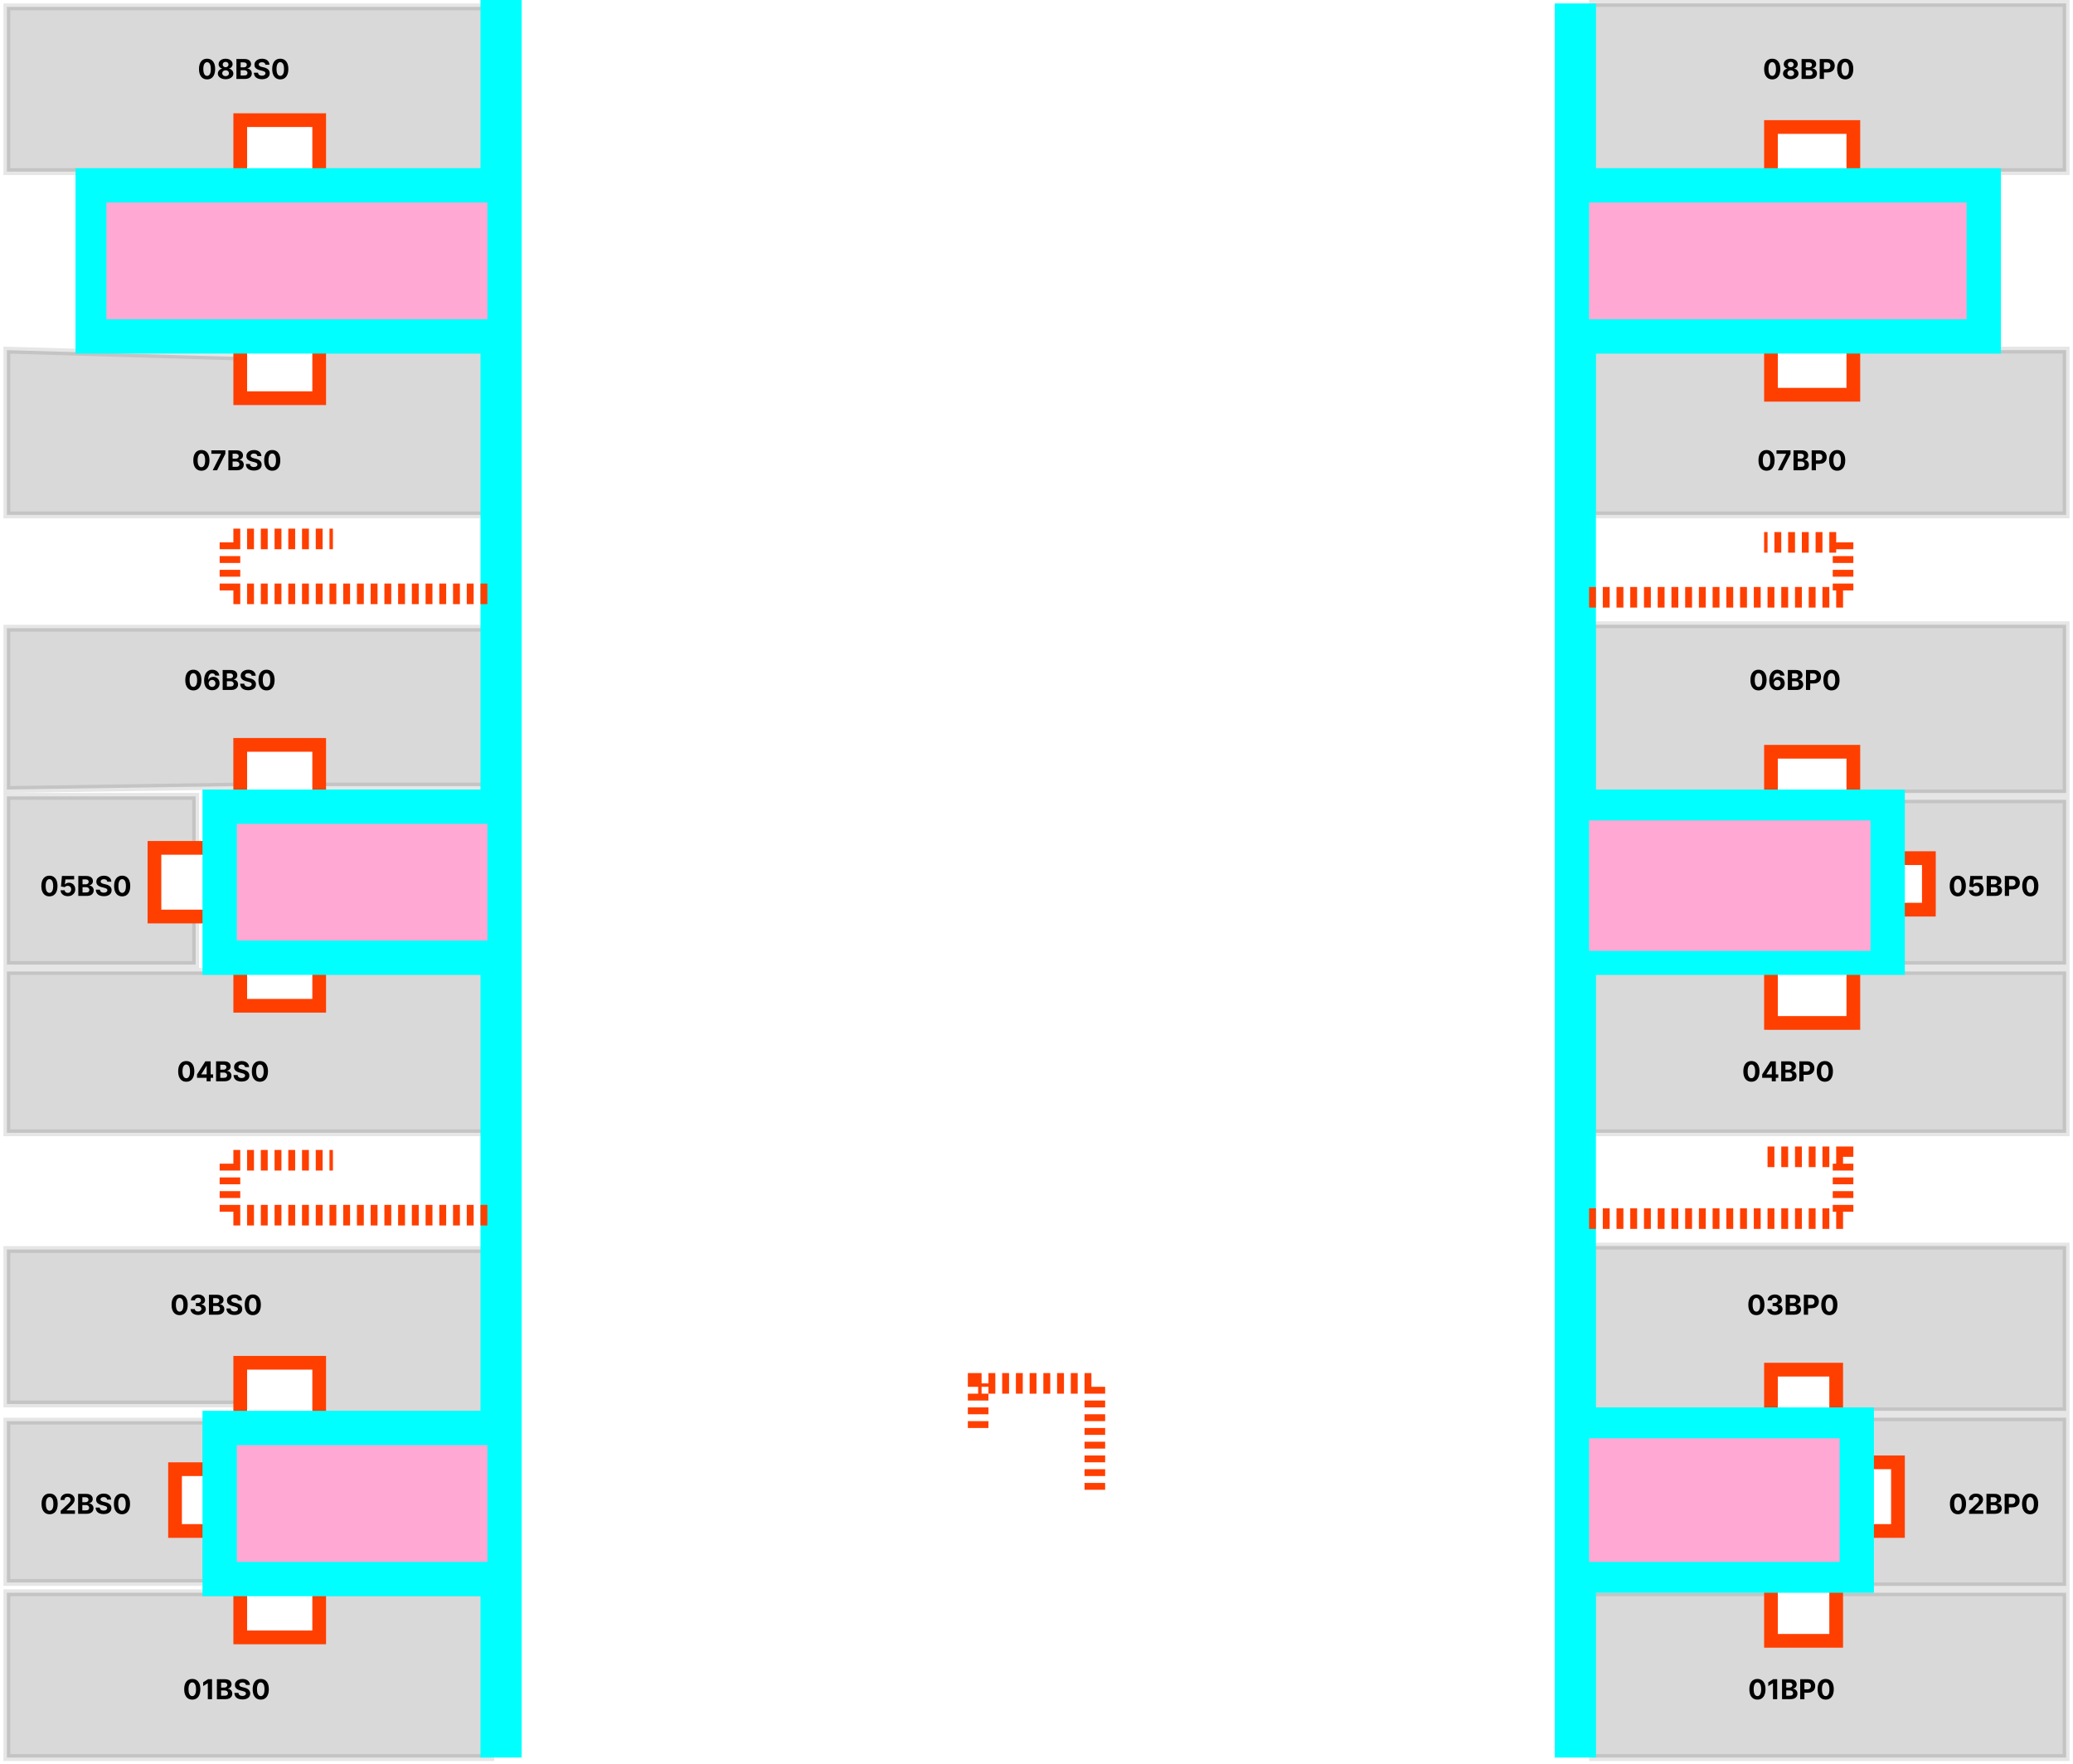 <svg width="302" height="257" viewBox="0 0 302 257" fill="none" xmlns="http://www.w3.org/2000/svg">
<path d="M1 232H35L35 238H46.5L46.5 232H71.5V256H1L1 232Z" fill="#D9D9D9"/>
<path d="M71.5 182V206H46.5V198.5H35V204.5H1L1 182H71.5Z" fill="#D9D9D9"/>
<path d="M1 141.5H35V146.5H46.5V141.5H71.5V165H1L1 141.5Z" fill="#D9D9D9"/>
<path d="M71.5 51H46.5V58H35V52L1 51L1 75H71.5V51Z" fill="#D9D9D9"/>
<path d="M1 25H35V17.5H46.5V25H71.5L71.5 1H1L1 25Z" fill="#D9D9D9"/>
<path d="M232 232H258V239H267.5V232L301 232V256H232V232Z" fill="#D9D9D9"/>
<path d="M232 205.5L258 205.5V200H267.5V205.5H301V181.5L232 181.5V205.5Z" fill="#D9D9D9"/>
<path d="M232 141.5L258 141.5V149.5H270V141.5H301V165L232 165L232 141.5Z" fill="#D9D9D9"/>
<path d="M232 115.5H258V109.5H270V115.5L301 115.5V91L232 91V115.5Z" fill="#D9D9D9"/>
<path d="M232 51H258V57H270V51L301 51L301 75L232 75V51Z" fill="#D9D9D9"/>
<path d="M232 25H258V18.5H270V25L301 25V0.5L232 0.5V25Z" fill="#D9D9D9"/>
<path d="M1 115L34.5 114.5V108H46.5V114.5H71V91.5H1L1 115Z" fill="#D9D9D9"/>
<path d="M30 214H25.5L25.5 223H30V230.5H1L1 207H30V214Z" fill="#D9D9D9"/>
<path d="M272 206.5V213H276.5V223H272V231H301V206.5H272Z" fill="#D9D9D9"/>
<path d="M276 132.5H281.5V124.5L276 124.5V116.5L301 116.5V140.5H276V132.5Z" fill="#D9D9D9"/>
<path d="M22 133.5H28.5V140.5H1L1 116H28.5V123.5H22L22 133.5Z" fill="#D9D9D9"/>
<path d="M1 232H35L35 238H46.5L46.5 232H71.5V256H1L1 232Z" stroke="black" stroke-opacity="0.1"/>
<path d="M71.5 182V206H46.5V198.5H35V204.5H1L1 182H71.5Z" stroke="black" stroke-opacity="0.1"/>
<path d="M1 141.5H35V146.5H46.5V141.5H71.5V165H1L1 141.5Z" stroke="black" stroke-opacity="0.1"/>
<path d="M71.5 51H46.5V58H35V52L1 51L1 75H71.5V51Z" stroke="black" stroke-opacity="0.1"/>
<path d="M1 25H35V17.5H46.5V25H71.5L71.5 1H1L1 25Z" stroke="black" stroke-opacity="0.1"/>
<path d="M232 232H258V239H267.5V232L301 232V256H232V232Z" stroke="black" stroke-opacity="0.1"/>
<path d="M232 205.5L258 205.5V200H267.5V205.5H301V181.5L232 181.5V205.5Z" stroke="black" stroke-opacity="0.1"/>
<path d="M232 141.5L258 141.5V149.5H270V141.5H301V165L232 165L232 141.5Z" stroke="black" stroke-opacity="0.1"/>
<path d="M232 115.5H258V109.5H270V115.5L301 115.5V91L232 91V115.5Z" stroke="black" stroke-opacity="0.1"/>
<path d="M232 51H258V57H270V51L301 51L301 75L232 75V51Z" stroke="black" stroke-opacity="0.1"/>
<path d="M232 25H258V18.5H270V25L301 25V0.5L232 0.5V25Z" stroke="black" stroke-opacity="0.1"/>
<path d="M1 115L34.5 114.5V108H46.5V114.5H71V91.5H1L1 115Z" stroke="black" stroke-opacity="0.1"/>
<path d="M30 214H25.5L25.5 223H30V230.5H1L1 207H30V214Z" stroke="black" stroke-opacity="0.1"/>
<path d="M272 206.5V213H276.5V223H272V231H301V206.5H272Z" stroke="black" stroke-opacity="0.1"/>
<path d="M276 132.5H281.5V124.5L276 124.5V116.5L301 116.5V140.5H276V132.5Z" stroke="black" stroke-opacity="0.1"/>
<path d="M22 133.5H28.5V140.5H1L1 116H28.5V123.5H22L22 133.5Z" stroke="black" stroke-opacity="0.1"/>
<path d="M258 231V239H267.5V231M267.5 206V199.5H258V206M258 141V149H270V141M258 116V109.5H270V116M258 50.5V57.5H270V50.5M258 25.5V18.5H270V25.5M46.5 25.5L46.5 17.5H35L35 25.5M35 50.5V58H46.5V50.5M35 116V108.5H46.5L46.5 116M35 141V146.5H46.5V141M35 231.5V238.5H46.5V231.5M35 206.5V198.5H46.5L46.5 206.5M30.5 223H25.5V214H30.5M272 223H276.5V213H272M276.5 132.5H281V125H276.5M30.5 133.5H22.5V123.5H30.5" stroke="#FF3F00" stroke-width="2"/>
<path d="M73 256V229.5M73 0L73 27.5M73 27.5H14L14 48.5H73M73 27.5V48.5M73 48.5V118M73 118H32.5L32.5 139H73M73 118V139M73 139L73 208.5M73 208.5H32.5L32.5 229.5H73M73 208.5V229.5M229.5 256V229M229.5 0.5V27.5M229.5 229H270V208L229.5 208M229.5 229V208M229.5 208L229.5 139M229.5 139L274.5 139V118H229.5M229.5 139V118M229.5 118V48.5M229.5 48.5H288.5V27.5H229.5M229.5 48.5V27.5" stroke="#00FFFF" stroke-width="6"/>
<path d="M71 227.5H34.5V210.5H71V227.5Z" fill="#FFA8D3"/>
<path d="M268 227.5H231.5V209.5H268V227.5Z" fill="#FFA8D3"/>
<path d="M272.5 138.5L231.5 138.5L231.5 119.5L272.5 119.5V138.5Z" fill="#FFA8D3"/>
<path d="M286.5 46.5H231.5V29.5H286.5L286.5 46.5Z" fill="#FFA8D3"/>
<path d="M71 137H34.5V120L71 120V137Z" fill="#FFA8D3"/>
<path d="M71 46.5H15.5L15.5 29.5H71V46.5Z" fill="#FFA8D3"/>
<path d="M231.5 177.5H268.5V168.5H257M231.5 87H268.5V79H257M71 177H33.5V169H48.5M71 86.5H33.5V78.5H48.5M159.5 217V201.5H142.5V208.5" stroke="#FF3F00" stroke-width="3" stroke-dasharray="1 1"/>
<path d="M256.027 247.564C255.782 247.563 255.572 247.503 255.396 247.384C255.221 247.264 255.086 247.091 254.991 246.865C254.898 246.639 254.851 246.366 254.852 246.048C254.852 245.731 254.899 245.461 254.993 245.237C255.087 245.014 255.222 244.844 255.398 244.727C255.574 244.61 255.783 244.551 256.027 244.551C256.27 244.551 256.479 244.61 256.655 244.727C256.831 244.845 256.966 245.015 257.061 245.239C257.156 245.461 257.202 245.731 257.202 246.048C257.202 246.367 257.154 246.64 257.059 246.866C256.966 247.093 256.831 247.266 256.656 247.385C256.481 247.504 256.271 247.564 256.027 247.564ZM256.027 247.054C256.193 247.054 256.327 246.97 256.426 246.803C256.525 246.635 256.575 246.384 256.574 246.048C256.574 245.828 256.551 245.644 256.506 245.497C256.461 245.35 256.398 245.24 256.315 245.166C256.234 245.092 256.138 245.055 256.027 245.055C255.861 245.055 255.729 245.138 255.629 245.304C255.53 245.47 255.479 245.718 255.479 246.048C255.479 246.272 255.501 246.458 255.545 246.608C255.591 246.757 255.655 246.868 255.737 246.943C255.819 247.017 255.916 247.054 256.027 247.054ZM258.906 244.591V247.5H258.291V245.175H258.274L257.607 245.592V245.047L258.328 244.591H258.906ZM259.614 247.5V244.591H260.779C260.993 244.591 261.171 244.623 261.314 244.686C261.457 244.75 261.565 244.838 261.637 244.95C261.709 245.062 261.745 245.191 261.745 245.337C261.745 245.45 261.722 245.55 261.677 245.636C261.631 245.722 261.569 245.792 261.489 245.847C261.411 245.901 261.321 245.939 261.219 245.962V245.99C261.33 245.995 261.434 246.026 261.53 246.084C261.628 246.142 261.707 246.223 261.768 246.327C261.828 246.43 261.858 246.553 261.858 246.696C261.858 246.85 261.82 246.988 261.743 247.109C261.668 247.23 261.555 247.325 261.407 247.395C261.258 247.465 261.075 247.5 260.857 247.5H259.614ZM260.229 246.997H260.731C260.902 246.997 261.027 246.964 261.106 246.899C261.184 246.833 261.224 246.745 261.224 246.635C261.224 246.554 261.204 246.483 261.165 246.422C261.126 246.36 261.071 246.312 260.999 246.277C260.928 246.242 260.843 246.224 260.745 246.224H260.229V246.997ZM260.229 245.808H260.685C260.769 245.808 260.844 245.794 260.91 245.764C260.976 245.734 261.028 245.691 261.066 245.636C261.105 245.581 261.124 245.516 261.124 245.439C261.124 245.334 261.087 245.249 261.012 245.185C260.938 245.12 260.833 245.088 260.697 245.088H260.229V245.808ZM262.259 247.5V244.591H263.406C263.627 244.591 263.815 244.633 263.97 244.717C264.126 244.801 264.244 244.917 264.325 245.065C264.408 245.213 264.449 245.384 264.449 245.577C264.449 245.77 264.407 245.94 264.324 246.088C264.241 246.236 264.12 246.351 263.962 246.433C263.805 246.516 263.614 246.557 263.391 246.557H262.659V246.064H263.291C263.41 246.064 263.507 246.044 263.584 246.003C263.662 245.961 263.719 245.904 263.757 245.831C263.796 245.757 263.816 245.672 263.816 245.577C263.816 245.48 263.796 245.396 263.757 245.324C263.719 245.251 263.662 245.195 263.584 245.155C263.506 245.114 263.408 245.094 263.289 245.094H262.874V247.5H262.259ZM265.972 247.564C265.728 247.563 265.518 247.503 265.341 247.384C265.166 247.264 265.031 247.091 264.937 246.865C264.843 246.639 264.796 246.366 264.797 246.048C264.797 245.731 264.844 245.461 264.938 245.237C265.033 245.014 265.168 244.844 265.343 244.727C265.519 244.61 265.729 244.551 265.972 244.551C266.215 244.551 266.425 244.61 266.6 244.727C266.776 244.845 266.912 245.015 267.006 245.239C267.101 245.461 267.148 245.731 267.147 246.048C267.147 246.367 267.099 246.64 267.005 246.866C266.911 247.093 266.777 247.266 266.601 247.385C266.426 247.504 266.216 247.564 265.972 247.564ZM265.972 247.054C266.139 247.054 266.272 246.97 266.371 246.803C266.471 246.635 266.52 246.384 266.519 246.048C266.519 245.828 266.496 245.644 266.451 245.497C266.406 245.35 266.343 245.24 266.26 245.166C266.179 245.092 266.083 245.055 265.972 245.055C265.806 245.055 265.674 245.138 265.574 245.304C265.475 245.47 265.425 245.718 265.424 246.048C265.424 246.272 265.446 246.458 265.491 246.608C265.536 246.757 265.6 246.868 265.682 246.943C265.765 247.017 265.861 247.054 265.972 247.054Z" fill="black"/>
<path d="M255.15 157.564C254.906 157.563 254.695 157.503 254.519 157.384C254.344 157.264 254.209 157.091 254.114 156.865C254.021 156.639 253.974 156.366 253.975 156.048C253.975 155.731 254.022 155.461 254.116 155.237C254.21 155.014 254.345 154.844 254.521 154.727C254.697 154.61 254.906 154.551 255.15 154.551C255.393 154.551 255.603 154.61 255.778 154.727C255.954 154.845 256.089 155.015 256.184 155.239C256.279 155.461 256.326 155.731 256.325 156.048C256.325 156.367 256.277 156.64 256.183 156.866C256.089 157.093 255.954 157.266 255.779 157.385C255.604 157.504 255.394 157.564 255.15 157.564ZM255.15 157.054C255.317 157.054 255.45 156.97 255.549 156.803C255.648 156.635 255.698 156.384 255.697 156.048C255.697 155.828 255.674 155.644 255.629 155.497C255.584 155.35 255.521 155.24 255.438 155.166C255.357 155.092 255.261 155.055 255.15 155.055C254.984 155.055 254.852 155.138 254.752 155.304C254.653 155.47 254.603 155.718 254.602 156.048C254.602 156.272 254.624 156.458 254.668 156.608C254.714 156.757 254.778 156.868 254.86 156.943C254.942 157.017 255.039 157.054 255.15 157.054ZM256.719 156.989V156.504L257.934 154.591H258.351V155.261H258.104L257.338 156.473V156.496H259.064V156.989H256.719ZM258.115 157.5V156.841L258.127 156.626V154.591H258.703V157.5H258.115ZM259.491 157.5V154.591H260.656C260.87 154.591 261.048 154.623 261.191 154.686C261.334 154.75 261.442 154.838 261.514 154.95C261.586 155.062 261.622 155.191 261.622 155.337C261.622 155.45 261.599 155.55 261.554 155.636C261.508 155.722 261.446 155.792 261.366 155.847C261.288 155.901 261.198 155.939 261.096 155.962V155.99C261.207 155.995 261.311 156.026 261.407 156.084C261.505 156.142 261.584 156.223 261.645 156.327C261.705 156.43 261.735 156.553 261.735 156.696C261.735 156.85 261.697 156.988 261.62 157.109C261.545 157.23 261.432 157.325 261.284 157.395C261.135 157.465 260.952 157.5 260.734 157.5H259.491ZM260.106 156.997H260.608C260.779 156.997 260.904 156.964 260.983 156.899C261.061 156.833 261.1 156.745 261.1 156.635C261.1 156.554 261.081 156.483 261.042 156.422C261.003 156.36 260.948 156.312 260.876 156.277C260.805 156.242 260.72 156.224 260.622 156.224H260.106V156.997ZM260.106 155.808H260.562C260.646 155.808 260.721 155.794 260.787 155.764C260.853 155.734 260.905 155.691 260.943 155.636C260.982 155.581 261.001 155.516 261.001 155.439C261.001 155.334 260.964 155.249 260.889 155.185C260.815 155.12 260.71 155.088 260.574 155.088H260.106V155.808ZM262.136 157.5V154.591H263.283C263.504 154.591 263.692 154.633 263.847 154.717C264.003 154.801 264.121 154.917 264.202 155.065C264.285 155.213 264.326 155.384 264.326 155.577C264.326 155.77 264.284 155.94 264.201 156.088C264.118 156.236 263.997 156.351 263.839 156.433C263.682 156.516 263.491 156.557 263.268 156.557H262.536V156.064H263.168C263.287 156.064 263.384 156.044 263.461 156.003C263.539 155.961 263.596 155.904 263.634 155.831C263.673 155.757 263.692 155.672 263.692 155.577C263.692 155.48 263.673 155.396 263.634 155.324C263.596 155.251 263.539 155.195 263.461 155.155C263.383 155.114 263.285 155.094 263.165 155.094H262.751V157.5H262.136ZM265.849 157.564C265.605 157.563 265.395 157.503 265.218 157.384C265.043 157.264 264.908 157.091 264.814 156.865C264.72 156.639 264.673 156.366 264.674 156.048C264.674 155.731 264.721 155.461 264.815 155.237C264.91 155.014 265.045 154.844 265.22 154.727C265.396 154.61 265.606 154.551 265.849 154.551C266.092 154.551 266.302 154.61 266.477 154.727C266.653 154.845 266.788 155.015 266.883 155.239C266.978 155.461 267.025 155.731 267.024 156.048C267.024 156.367 266.976 156.64 266.882 156.866C266.788 157.093 266.654 157.266 266.478 157.385C266.303 157.504 266.093 157.564 265.849 157.564ZM265.849 157.054C266.016 157.054 266.149 156.97 266.248 156.803C266.348 156.635 266.397 156.384 266.396 156.048C266.396 155.828 266.373 155.644 266.328 155.497C266.283 155.35 266.22 155.24 266.137 155.166C266.056 155.092 265.96 155.055 265.849 155.055C265.683 155.055 265.551 155.138 265.451 155.304C265.352 155.47 265.302 155.718 265.301 156.048C265.301 156.272 265.323 156.458 265.368 156.608C265.413 156.757 265.477 156.868 265.559 156.943C265.642 157.017 265.738 157.054 265.849 157.054Z" fill="black"/>
<path d="M257.355 68.564C257.111 68.563 256.9 68.503 256.724 68.383C256.549 68.264 256.414 68.091 256.319 67.865C256.226 67.639 256.179 67.367 256.18 67.048C256.18 66.731 256.227 66.461 256.321 66.237C256.416 66.014 256.55 65.844 256.726 65.727C256.902 65.61 257.112 65.551 257.355 65.551C257.598 65.551 257.808 65.61 257.983 65.727C258.159 65.845 258.294 66.015 258.389 66.239C258.484 66.461 258.531 66.731 258.53 67.048C258.53 67.367 258.482 67.64 258.388 67.867C258.294 68.093 258.159 68.266 257.984 68.385C257.809 68.504 257.599 68.564 257.355 68.564ZM257.355 68.054C257.522 68.054 257.655 67.97 257.754 67.803C257.854 67.635 257.903 67.383 257.902 67.048C257.902 66.828 257.879 66.644 257.834 66.497C257.789 66.35 257.726 66.24 257.643 66.166C257.562 66.092 257.466 66.055 257.355 66.055C257.189 66.055 257.057 66.138 256.957 66.304C256.858 66.47 256.808 66.718 256.807 67.048C256.807 67.272 256.829 67.458 256.873 67.608C256.919 67.757 256.983 67.868 257.065 67.943C257.148 68.017 257.244 68.054 257.355 68.054ZM259.005 68.5L260.211 66.114V66.094H258.806V65.591H260.847V66.101L259.64 68.5H259.005ZM261.286 68.5V65.591H262.451C262.665 65.591 262.843 65.623 262.986 65.686C263.129 65.749 263.237 65.838 263.309 65.95C263.381 66.062 263.417 66.191 263.417 66.337C263.417 66.45 263.394 66.55 263.349 66.636C263.303 66.722 263.241 66.792 263.161 66.847C263.082 66.901 262.992 66.939 262.891 66.962V66.99C263.002 66.995 263.106 67.026 263.202 67.084C263.3 67.142 263.379 67.222 263.439 67.327C263.5 67.43 263.53 67.553 263.53 67.696C263.53 67.85 263.492 67.988 263.415 68.109C263.34 68.23 263.227 68.325 263.079 68.395C262.93 68.465 262.747 68.5 262.529 68.5H261.286ZM261.901 67.997H262.403C262.574 67.997 262.699 67.965 262.778 67.899C262.856 67.833 262.895 67.745 262.895 67.635C262.895 67.555 262.876 67.483 262.837 67.422C262.798 67.36 262.743 67.312 262.671 67.277C262.6 67.242 262.515 67.224 262.417 67.224H261.901V67.997ZM261.901 66.808H262.357C262.441 66.808 262.516 66.794 262.581 66.764C262.648 66.734 262.7 66.691 262.738 66.636C262.777 66.581 262.796 66.516 262.796 66.439C262.796 66.334 262.759 66.249 262.684 66.185C262.61 66.12 262.505 66.088 262.368 66.088H261.901V66.808ZM263.931 68.5V65.591H265.078C265.299 65.591 265.487 65.633 265.642 65.717C265.798 65.801 265.916 65.917 265.997 66.065C266.08 66.213 266.121 66.383 266.121 66.577C266.121 66.77 266.079 66.94 265.996 67.088C265.913 67.236 265.792 67.351 265.634 67.433C265.477 67.516 265.286 67.557 265.063 67.557H264.331V67.064H264.963C265.082 67.064 265.179 67.044 265.256 67.003C265.334 66.961 265.391 66.904 265.429 66.831C265.468 66.757 265.487 66.672 265.487 66.577C265.487 66.48 265.468 66.396 265.429 66.324C265.391 66.251 265.334 66.195 265.256 66.155C265.178 66.114 265.08 66.094 264.96 66.094H264.546V68.5H263.931ZM267.644 68.564C267.4 68.563 267.189 68.503 267.013 68.383C266.838 68.264 266.703 68.091 266.608 67.865C266.515 67.639 266.468 67.367 266.469 67.048C266.469 66.731 266.516 66.461 266.61 66.237C266.705 66.014 266.84 65.844 267.015 65.727C267.191 65.61 267.401 65.551 267.644 65.551C267.887 65.551 268.097 65.61 268.272 65.727C268.448 65.845 268.583 66.015 268.678 66.239C268.773 66.461 268.82 66.731 268.819 67.048C268.819 67.367 268.771 67.64 268.677 67.867C268.583 68.093 268.448 68.266 268.273 68.385C268.098 68.504 267.888 68.564 267.644 68.564ZM267.644 68.054C267.811 68.054 267.944 67.97 268.043 67.803C268.143 67.635 268.192 67.383 268.191 67.048C268.191 66.828 268.168 66.644 268.123 66.497C268.078 66.35 268.015 66.24 267.932 66.166C267.851 66.092 267.755 66.055 267.644 66.055C267.478 66.055 267.346 66.138 267.246 66.304C267.147 66.47 267.097 66.718 267.096 67.048C267.096 67.272 267.118 67.458 267.162 67.608C267.208 67.757 267.272 67.868 267.354 67.943C267.437 68.017 267.533 68.054 267.644 68.054Z" fill="black"/>
<path d="M255.876 191.564C255.632 191.563 255.422 191.503 255.246 191.384C255.071 191.264 254.936 191.091 254.841 190.865C254.747 190.639 254.701 190.366 254.702 190.048C254.702 189.731 254.749 189.461 254.842 189.237C254.937 189.014 255.072 188.844 255.247 188.727C255.423 188.61 255.633 188.551 255.876 188.551C256.12 188.551 256.329 188.61 256.504 188.727C256.68 188.845 256.816 189.015 256.911 189.239C257.005 189.461 257.052 189.731 257.051 190.048C257.051 190.367 257.004 190.64 256.909 190.866C256.815 191.093 256.681 191.266 256.506 191.385C256.33 191.504 256.121 191.564 255.876 191.564ZM255.876 191.054C256.043 191.054 256.176 190.97 256.276 190.803C256.375 190.635 256.424 190.384 256.423 190.048C256.423 189.828 256.401 189.644 256.355 189.497C256.311 189.35 256.247 189.24 256.165 189.166C256.083 189.092 255.987 189.055 255.876 189.055C255.711 189.055 255.578 189.138 255.479 189.304C255.379 189.47 255.329 189.718 255.328 190.048C255.328 190.272 255.35 190.458 255.395 190.608C255.44 190.757 255.504 190.868 255.587 190.943C255.669 191.017 255.766 191.054 255.876 191.054ZM258.565 191.54C258.353 191.54 258.164 191.503 257.998 191.43C257.833 191.357 257.703 191.255 257.608 191.126C257.513 190.997 257.464 190.847 257.461 190.678H258.081C258.084 190.749 258.108 190.811 258.15 190.865C258.194 190.918 258.252 190.959 258.324 190.989C258.395 191.018 258.476 191.033 258.566 191.033C258.66 191.033 258.743 191.016 258.815 190.983C258.887 190.95 258.943 190.904 258.984 190.845C259.025 190.786 259.045 190.719 259.045 190.642C259.045 190.564 259.023 190.496 258.98 190.436C258.937 190.375 258.876 190.328 258.795 190.294C258.716 190.26 258.621 190.243 258.511 190.243H258.24V189.791H258.511C258.604 189.791 258.686 189.775 258.757 189.743C258.829 189.711 258.885 189.666 258.924 189.609C258.964 189.552 258.984 189.484 258.984 189.408C258.984 189.335 258.967 189.271 258.931 189.216C258.897 189.16 258.849 189.116 258.787 189.085C258.725 189.054 258.653 189.038 258.571 189.038C258.487 189.038 258.411 189.054 258.342 189.084C258.273 189.113 258.217 189.155 258.176 189.21C258.134 189.265 258.112 189.33 258.109 189.403H257.52C257.522 189.236 257.57 189.088 257.663 188.96C257.756 188.832 257.881 188.732 258.038 188.661C258.196 188.588 258.375 188.551 258.574 188.551C258.774 188.551 258.95 188.588 259.1 188.661C259.251 188.733 259.368 188.832 259.451 188.956C259.536 189.079 259.577 189.217 259.576 189.371C259.577 189.534 259.527 189.67 259.424 189.778C259.323 189.887 259.191 189.956 259.028 189.986V190.009C259.242 190.036 259.405 190.11 259.517 190.232C259.629 190.352 259.685 190.502 259.684 190.683C259.685 190.849 259.637 190.996 259.541 191.125C259.445 191.254 259.313 191.355 259.145 191.429C258.976 191.503 258.783 191.54 258.565 191.54ZM260.143 191.5V188.591H261.308C261.522 188.591 261.701 188.623 261.844 188.686C261.987 188.75 262.094 188.838 262.166 188.95C262.238 189.062 262.274 189.191 262.274 189.337C262.274 189.45 262.251 189.55 262.206 189.636C262.161 189.722 262.098 189.792 262.018 189.847C261.94 189.901 261.85 189.939 261.749 189.962V189.99C261.859 189.995 261.963 190.026 262.06 190.084C262.157 190.142 262.236 190.223 262.297 190.327C262.357 190.43 262.388 190.553 262.388 190.696C262.388 190.85 262.349 190.988 262.273 191.109C262.197 191.23 262.085 191.325 261.936 191.395C261.787 191.465 261.604 191.5 261.386 191.5H260.143ZM260.759 190.997H261.26C261.431 190.997 261.556 190.964 261.635 190.899C261.714 190.833 261.753 190.745 261.753 190.635C261.753 190.554 261.733 190.483 261.695 190.422C261.656 190.36 261.6 190.312 261.528 190.277C261.457 190.242 261.373 190.224 261.274 190.224H260.759V190.997ZM260.759 189.808H261.214C261.299 189.808 261.374 189.794 261.439 189.764C261.505 189.734 261.557 189.691 261.595 189.636C261.634 189.581 261.653 189.516 261.653 189.439C261.653 189.334 261.616 189.249 261.541 189.185C261.467 189.12 261.362 189.088 261.226 189.088H260.759V189.808ZM262.788 191.5V188.591H263.936C264.156 188.591 264.344 188.633 264.5 188.717C264.655 188.801 264.773 188.917 264.855 189.065C264.937 189.213 264.978 189.384 264.978 189.577C264.978 189.77 264.937 189.94 264.853 190.088C264.77 190.236 264.649 190.351 264.491 190.433C264.334 190.516 264.144 190.557 263.92 190.557H263.189V190.064H263.821C263.939 190.064 264.037 190.044 264.113 190.003C264.191 189.961 264.249 189.904 264.287 189.831C264.325 189.757 264.345 189.672 264.345 189.577C264.345 189.48 264.325 189.396 264.287 189.324C264.249 189.251 264.191 189.195 264.113 189.155C264.036 189.114 263.937 189.094 263.818 189.094H263.403V191.5H262.788ZM266.501 191.564C266.257 191.563 266.047 191.503 265.871 191.384C265.696 191.264 265.561 191.091 265.466 190.865C265.372 190.639 265.326 190.366 265.327 190.048C265.327 189.731 265.374 189.461 265.467 189.237C265.562 189.014 265.697 188.844 265.872 188.727C266.048 188.61 266.258 188.551 266.501 188.551C266.745 188.551 266.954 188.61 267.129 188.727C267.305 188.845 267.441 189.015 267.536 189.239C267.63 189.461 267.677 189.731 267.676 190.048C267.676 190.367 267.629 190.64 267.534 190.866C267.44 191.093 267.306 191.266 267.131 191.385C266.955 191.504 266.746 191.564 266.501 191.564ZM266.501 191.054C266.668 191.054 266.801 190.97 266.901 190.803C267 190.635 267.049 190.384 267.048 190.048C267.048 189.828 267.026 189.644 266.98 189.497C266.936 189.35 266.872 189.24 266.79 189.166C266.708 189.092 266.612 189.055 266.501 189.055C266.336 189.055 266.203 189.138 266.104 189.304C266.004 189.47 265.954 189.718 265.953 190.048C265.953 190.272 265.975 190.458 266.02 190.608C266.065 190.757 266.129 190.868 266.212 190.943C266.294 191.017 266.391 191.054 266.501 191.054Z" fill="black"/>
<path d="M256.185 100.564C255.941 100.563 255.73 100.503 255.554 100.384C255.379 100.264 255.244 100.091 255.15 99.865C255.056 99.639 255.009 99.367 255.01 99.048C255.01 98.731 255.057 98.461 255.151 98.237C255.246 98.014 255.381 97.844 255.556 97.727C255.732 97.61 255.942 97.551 256.185 97.551C256.428 97.551 256.638 97.61 256.813 97.727C256.989 97.845 257.124 98.015 257.219 98.239C257.314 98.461 257.361 98.731 257.36 99.048C257.36 99.367 257.312 99.64 257.218 99.867C257.124 100.093 256.989 100.266 256.814 100.385C256.639 100.504 256.429 100.564 256.185 100.564ZM256.185 100.054C256.352 100.054 256.485 99.97 256.584 99.803C256.684 99.635 256.733 99.383 256.732 99.048C256.732 98.828 256.709 98.644 256.664 98.497C256.619 98.35 256.556 98.24 256.473 98.166C256.392 98.092 256.296 98.055 256.185 98.055C256.019 98.055 255.887 98.138 255.787 98.304C255.688 98.47 255.638 98.718 255.637 99.048C255.637 99.272 255.659 99.458 255.703 99.608C255.749 99.757 255.813 99.868 255.895 99.943C255.978 100.017 256.074 100.054 256.185 100.054ZM258.915 100.54C258.765 100.539 258.621 100.514 258.482 100.464C258.343 100.415 258.219 100.335 258.109 100.224C258 100.114 257.912 99.967 257.848 99.784C257.785 99.601 257.753 99.377 257.753 99.111C257.754 98.867 257.782 98.648 257.837 98.456C257.893 98.263 257.972 98.099 258.075 97.965C258.179 97.83 258.304 97.728 258.449 97.658C258.594 97.587 258.756 97.551 258.936 97.551C259.13 97.551 259.302 97.589 259.45 97.665C259.599 97.74 259.718 97.841 259.808 97.97C259.899 98.099 259.954 98.243 259.973 98.403H259.366C259.343 98.302 259.293 98.222 259.217 98.165C259.142 98.107 259.048 98.078 258.936 98.078C258.747 98.078 258.603 98.16 258.504 98.325C258.407 98.49 258.357 98.714 258.355 98.997H258.375C258.419 98.911 258.477 98.838 258.551 98.777C258.626 98.715 258.711 98.669 258.805 98.636C258.901 98.603 259.002 98.587 259.108 98.587C259.28 98.587 259.434 98.627 259.568 98.709C259.703 98.789 259.809 98.9 259.886 99.041C259.964 99.182 260.003 99.344 260.003 99.526C260.003 99.722 259.957 99.898 259.865 100.051C259.774 100.205 259.647 100.325 259.483 100.412C259.32 100.498 259.131 100.541 258.915 100.54ZM258.912 100.057C259.007 100.057 259.091 100.034 259.166 99.989C259.241 99.943 259.3 99.882 259.342 99.804C259.385 99.726 259.406 99.639 259.406 99.543C259.406 99.446 259.385 99.359 259.342 99.283C259.301 99.206 259.243 99.145 259.169 99.099C259.095 99.054 259.011 99.031 258.916 99.031C258.845 99.031 258.779 99.044 258.719 99.071C258.659 99.097 258.607 99.135 258.561 99.182C258.517 99.229 258.482 99.284 258.456 99.347C258.43 99.408 258.418 99.474 258.418 99.544C258.418 99.638 258.439 99.724 258.482 99.801C258.525 99.879 258.584 99.941 258.658 99.987C258.732 100.034 258.817 100.057 258.912 100.057ZM260.456 100.5V97.591H261.621C261.835 97.591 262.013 97.623 262.156 97.686C262.299 97.749 262.407 97.838 262.479 97.95C262.551 98.062 262.587 98.191 262.587 98.337C262.587 98.45 262.564 98.55 262.518 98.636C262.473 98.722 262.411 98.792 262.331 98.847C262.252 98.901 262.162 98.939 262.061 98.962V98.99C262.172 98.995 262.276 99.026 262.372 99.084C262.47 99.142 262.549 99.222 262.609 99.327C262.67 99.43 262.7 99.553 262.7 99.696C262.7 99.85 262.662 99.988 262.585 100.109C262.509 100.23 262.397 100.325 262.249 100.395C262.1 100.465 261.917 100.5 261.699 100.5H260.456ZM261.071 99.997H261.572C261.744 99.997 261.869 99.965 261.947 99.899C262.026 99.833 262.065 99.745 262.065 99.635C262.065 99.555 262.046 99.483 262.007 99.422C261.968 99.36 261.913 99.312 261.841 99.277C261.77 99.242 261.685 99.224 261.587 99.224H261.071V99.997ZM261.071 98.808H261.527C261.611 98.808 261.686 98.794 261.751 98.764C261.818 98.734 261.87 98.691 261.908 98.636C261.946 98.581 261.966 98.516 261.966 98.439C261.966 98.334 261.929 98.249 261.854 98.185C261.78 98.12 261.675 98.088 261.538 98.088H261.071V98.808ZM263.1 100.5V97.591H264.248C264.469 97.591 264.657 97.633 264.812 97.717C264.967 97.801 265.086 97.917 265.167 98.065C265.25 98.213 265.291 98.383 265.291 98.577C265.291 98.77 265.249 98.94 265.166 99.088C265.083 99.236 264.962 99.351 264.804 99.433C264.646 99.516 264.456 99.557 264.233 99.557H263.501V99.064H264.133C264.252 99.064 264.349 99.044 264.426 99.003C264.503 98.961 264.561 98.904 264.599 98.831C264.638 98.757 264.657 98.672 264.657 98.577C264.657 98.48 264.638 98.396 264.599 98.324C264.561 98.251 264.503 98.195 264.426 98.155C264.348 98.114 264.25 98.094 264.13 98.094H263.716V100.5H263.1ZM266.814 100.564C266.57 100.563 266.359 100.503 266.183 100.384C266.008 100.264 265.873 100.091 265.778 99.865C265.685 99.639 265.638 99.367 265.639 99.048C265.639 98.731 265.686 98.461 265.78 98.237C265.875 98.014 266.009 97.844 266.185 97.727C266.361 97.61 266.571 97.551 266.814 97.551C267.057 97.551 267.267 97.61 267.442 97.727C267.618 97.845 267.753 98.015 267.848 98.239C267.943 98.461 267.99 98.731 267.989 99.048C267.989 99.367 267.941 99.64 267.847 99.867C267.753 100.093 267.618 100.266 267.443 100.385C267.268 100.504 267.058 100.564 266.814 100.564ZM266.814 100.054C266.981 100.054 267.114 99.97 267.213 99.803C267.313 99.635 267.362 99.383 267.361 99.048C267.361 98.828 267.338 98.644 267.293 98.497C267.248 98.35 267.185 98.24 267.102 98.166C267.021 98.092 266.925 98.055 266.814 98.055C266.648 98.055 266.516 98.138 266.416 98.304C266.317 98.47 266.267 98.718 266.266 99.048C266.266 99.272 266.288 99.458 266.332 99.608C266.378 99.757 266.442 99.868 266.524 99.943C266.607 100.017 266.703 100.054 266.814 100.054Z" fill="black"/>
<path d="M258.183 11.564C257.939 11.563 257.729 11.503 257.552 11.383C257.377 11.264 257.242 11.091 257.148 10.865C257.054 10.639 257.007 10.367 257.008 10.048C257.008 9.731 257.055 9.461 257.149 9.237C257.244 9.014 257.379 8.844 257.554 8.727C257.73 8.61 257.94 8.551 258.183 8.551C258.426 8.551 258.636 8.61 258.811 8.727C258.987 8.845 259.122 9.015 259.217 9.239C259.312 9.461 259.359 9.731 259.358 10.048C259.358 10.367 259.31 10.64 259.216 10.867C259.122 11.093 258.988 11.266 258.812 11.385C258.637 11.504 258.427 11.564 258.183 11.564ZM258.183 11.054C258.35 11.054 258.483 10.97 258.582 10.803C258.682 10.635 258.731 10.383 258.73 10.048C258.73 9.828 258.707 9.644 258.662 9.497C258.617 9.35 258.554 9.24 258.471 9.166C258.39 9.092 258.294 9.055 258.183 9.055C258.017 9.055 257.885 9.138 257.785 9.304C257.686 9.47 257.636 9.718 257.635 10.048C257.635 10.272 257.657 10.458 257.702 10.608C257.747 10.757 257.811 10.868 257.893 10.943C257.976 11.017 258.072 11.054 258.183 11.054ZM260.882 11.54C260.663 11.54 260.468 11.504 260.298 11.433C260.128 11.361 259.995 11.263 259.899 11.139C259.802 11.015 259.754 10.874 259.754 10.717C259.754 10.596 259.781 10.485 259.836 10.383C259.892 10.281 259.968 10.197 260.063 10.129C260.159 10.061 260.266 10.018 260.384 9.999V9.979C260.229 9.947 260.103 9.872 260.007 9.753C259.91 9.633 259.862 9.493 259.862 9.334C259.862 9.183 259.906 9.049 259.994 8.932C260.082 8.813 260.203 8.721 260.356 8.653C260.51 8.585 260.686 8.551 260.882 8.551C261.078 8.551 261.252 8.585 261.406 8.653C261.56 8.722 261.681 8.815 261.769 8.933C261.857 9.051 261.902 9.184 261.903 9.334C261.902 9.494 261.853 9.634 261.755 9.753C261.658 9.872 261.533 9.947 261.38 9.979V9.999C261.497 10.018 261.602 10.061 261.697 10.129C261.793 10.197 261.868 10.281 261.924 10.383C261.981 10.485 262.01 10.596 262.011 10.717C262.01 10.874 261.961 11.015 261.865 11.139C261.768 11.263 261.634 11.361 261.464 11.433C261.294 11.504 261.1 11.54 260.882 11.54ZM260.882 11.088C260.979 11.088 261.064 11.07 261.137 11.036C261.21 10.999 261.267 10.95 261.308 10.888C261.349 10.824 261.37 10.751 261.37 10.669C261.37 10.585 261.349 10.51 261.306 10.446C261.264 10.381 261.206 10.329 261.133 10.293C261.06 10.255 260.976 10.236 260.882 10.236C260.788 10.236 260.704 10.255 260.63 10.293C260.556 10.329 260.498 10.381 260.455 10.446C260.414 10.51 260.393 10.585 260.393 10.669C260.393 10.751 260.413 10.824 260.454 10.888C260.495 10.95 260.552 10.999 260.626 11.036C260.7 11.07 260.785 11.088 260.882 11.088ZM260.882 9.788C260.963 9.788 261.035 9.772 261.099 9.739C261.162 9.705 261.212 9.66 261.248 9.601C261.284 9.542 261.302 9.474 261.302 9.398C261.302 9.322 261.284 9.256 261.248 9.199C261.212 9.141 261.163 9.096 261.1 9.064C261.038 9.031 260.965 9.014 260.882 9.014C260.799 9.014 260.726 9.031 260.663 9.064C260.599 9.096 260.55 9.141 260.514 9.199C260.479 9.256 260.461 9.322 260.461 9.398C260.461 9.474 260.479 9.542 260.515 9.601C260.551 9.66 260.601 9.705 260.664 9.739C260.728 9.772 260.8 9.788 260.882 9.788ZM262.458 11.5V8.591H263.623C263.837 8.591 264.015 8.623 264.158 8.686C264.301 8.75 264.409 8.838 264.481 8.95C264.553 9.062 264.589 9.191 264.589 9.337C264.589 9.45 264.566 9.55 264.52 9.636C264.475 9.722 264.412 9.792 264.333 9.847C264.254 9.901 264.164 9.939 264.063 9.962V9.99C264.174 9.995 264.278 10.026 264.374 10.084C264.472 10.142 264.551 10.223 264.611 10.327C264.672 10.43 264.702 10.553 264.702 10.696C264.702 10.85 264.664 10.988 264.587 11.109C264.511 11.23 264.399 11.325 264.251 11.395C264.102 11.465 263.919 11.5 263.701 11.5H262.458ZM263.073 10.997H263.574C263.746 10.997 263.871 10.964 263.949 10.899C264.028 10.833 264.067 10.745 264.067 10.635C264.067 10.555 264.048 10.483 264.009 10.422C263.97 10.36 263.915 10.312 263.843 10.277C263.772 10.242 263.687 10.224 263.589 10.224H263.073V10.997ZM263.073 9.808H263.529C263.613 9.808 263.688 9.794 263.753 9.764C263.82 9.734 263.872 9.691 263.91 9.636C263.948 9.581 263.968 9.516 263.968 9.439C263.968 9.334 263.93 9.249 263.856 9.185C263.782 9.12 263.677 9.088 263.54 9.088H263.073V9.808ZM265.102 11.5V8.591H266.25C266.471 8.591 266.659 8.633 266.814 8.717C266.969 8.801 267.088 8.917 267.169 9.065C267.252 9.213 267.293 9.384 267.293 9.577C267.293 9.77 267.251 9.94 267.168 10.088C267.084 10.236 266.964 10.351 266.806 10.433C266.648 10.516 266.458 10.557 266.235 10.557H265.503V10.064H266.135C266.253 10.064 266.351 10.044 266.428 10.003C266.505 9.961 266.563 9.904 266.601 9.831C266.64 9.757 266.659 9.672 266.659 9.577C266.659 9.48 266.64 9.396 266.601 9.324C266.563 9.251 266.505 9.195 266.428 9.155C266.35 9.114 266.252 9.094 266.132 9.094H265.718V11.5H265.102ZM268.816 11.564C268.572 11.563 268.361 11.503 268.185 11.383C268.01 11.264 267.875 11.091 267.78 10.865C267.687 10.639 267.64 10.367 267.641 10.048C267.641 9.731 267.688 9.461 267.782 9.237C267.876 9.014 268.011 8.844 268.187 8.727C268.363 8.61 268.573 8.551 268.816 8.551C269.059 8.551 269.269 8.61 269.444 8.727C269.62 8.845 269.755 9.015 269.85 9.239C269.945 9.461 269.992 9.731 269.991 10.048C269.991 10.367 269.943 10.64 269.849 10.867C269.755 11.093 269.62 11.266 269.445 11.385C269.27 11.504 269.06 11.564 268.816 11.564ZM268.816 11.054C268.983 11.054 269.116 10.97 269.215 10.803C269.314 10.635 269.364 10.383 269.363 10.048C269.363 9.828 269.34 9.644 269.295 9.497C269.25 9.35 269.187 9.24 269.104 9.166C269.023 9.092 268.927 9.055 268.816 9.055C268.65 9.055 268.518 9.138 268.418 9.304C268.319 9.47 268.269 9.718 268.268 10.048C268.268 10.272 268.29 10.458 268.334 10.608C268.38 10.757 268.444 10.868 268.526 10.943C268.608 11.017 268.705 11.054 268.816 11.054Z" fill="black"/>
<path d="M285.246 220.564C285.001 220.563 284.791 220.503 284.615 220.384C284.44 220.264 284.305 220.091 284.21 219.865C284.116 219.639 284.07 219.366 284.071 219.048C284.071 218.731 284.118 218.461 284.211 218.237C284.306 218.014 284.441 217.844 284.616 217.727C284.792 217.61 285.002 217.551 285.246 217.551C285.489 217.551 285.698 217.61 285.873 217.727C286.05 217.845 286.185 218.015 286.28 218.239C286.374 218.461 286.421 218.731 286.42 219.048C286.42 219.367 286.373 219.64 286.278 219.866C286.184 220.093 286.05 220.266 285.875 220.385C285.7 220.504 285.49 220.564 285.246 220.564ZM285.246 220.054C285.412 220.054 285.545 219.97 285.645 219.803C285.744 219.635 285.793 219.384 285.792 219.048C285.792 218.828 285.77 218.644 285.724 218.497C285.68 218.35 285.616 218.24 285.534 218.166C285.452 218.092 285.356 218.055 285.246 218.055C285.08 218.055 284.947 218.138 284.848 218.304C284.748 218.47 284.698 218.718 284.697 219.048C284.697 219.272 284.72 219.458 284.764 219.608C284.809 219.757 284.873 219.868 284.956 219.943C285.038 220.017 285.135 220.054 285.246 220.054ZM286.859 220.5V220.057L287.894 219.098C287.982 219.013 288.056 218.936 288.116 218.868C288.177 218.8 288.222 218.733 288.254 218.668C288.285 218.601 288.301 218.53 288.301 218.453C288.301 218.368 288.281 218.295 288.242 218.233C288.204 218.17 288.151 218.123 288.083 218.089C288.016 218.055 287.94 218.038 287.855 218.038C287.766 218.038 287.688 218.056 287.622 218.092C287.555 218.128 287.504 218.18 287.468 218.247C287.432 218.314 287.414 218.394 287.414 218.487H286.83C286.83 218.297 286.874 218.132 286.96 217.991C287.046 217.851 287.167 217.743 287.322 217.666C287.477 217.589 287.656 217.551 287.859 217.551C288.067 217.551 288.249 217.588 288.403 217.662C288.558 217.735 288.679 217.836 288.765 217.966C288.851 218.096 288.894 218.244 288.894 218.412C288.894 218.522 288.873 218.63 288.829 218.737C288.786 218.844 288.71 218.963 288.6 219.094C288.49 219.223 288.336 219.379 288.136 219.561L287.711 219.977V219.997H288.933V220.5H286.859ZM289.395 220.5V217.591H290.56C290.774 217.591 290.953 217.623 291.096 217.686C291.239 217.75 291.346 217.838 291.418 217.95C291.49 218.062 291.526 218.191 291.526 218.337C291.526 218.45 291.503 218.55 291.458 218.636C291.412 218.722 291.35 218.792 291.27 218.847C291.192 218.901 291.102 218.939 291.001 218.962V218.99C291.111 218.995 291.215 219.026 291.312 219.084C291.409 219.142 291.488 219.223 291.549 219.327C291.609 219.43 291.64 219.553 291.64 219.696C291.64 219.85 291.601 219.988 291.525 220.109C291.449 220.23 291.337 220.325 291.188 220.395C291.039 220.465 290.856 220.5 290.638 220.5H289.395ZM290.01 219.997H290.512C290.683 219.997 290.808 219.964 290.887 219.899C290.965 219.833 291.005 219.745 291.005 219.635C291.005 219.554 290.985 219.483 290.947 219.422C290.908 219.36 290.852 219.312 290.78 219.277C290.709 219.242 290.625 219.224 290.526 219.224H290.01V219.997ZM290.01 218.808H290.466C290.551 218.808 290.626 218.794 290.691 218.764C290.757 218.734 290.809 218.691 290.847 218.636C290.886 218.581 290.905 218.516 290.905 218.439C290.905 218.334 290.868 218.249 290.793 218.185C290.719 218.12 290.614 218.088 290.478 218.088H290.01V218.808ZM292.04 220.5V217.591H293.188C293.408 217.591 293.596 217.633 293.752 217.717C293.907 217.801 294.025 217.917 294.107 218.065C294.189 218.213 294.23 218.384 294.23 218.577C294.23 218.77 294.189 218.94 294.105 219.088C294.022 219.236 293.901 219.351 293.743 219.433C293.586 219.516 293.396 219.557 293.172 219.557H292.441V219.064H293.073C293.191 219.064 293.289 219.044 293.365 219.003C293.443 218.961 293.501 218.904 293.539 218.831C293.577 218.757 293.597 218.672 293.597 218.577C293.597 218.48 293.577 218.396 293.539 218.324C293.501 218.251 293.443 218.195 293.365 218.155C293.288 218.114 293.189 218.094 293.07 218.094H292.655V220.5H292.04ZM295.753 220.564C295.509 220.563 295.299 220.503 295.123 220.384C294.948 220.264 294.813 220.091 294.718 219.865C294.624 219.639 294.578 219.366 294.579 219.048C294.579 218.731 294.626 218.461 294.719 218.237C294.814 218.014 294.949 217.844 295.124 217.727C295.3 217.61 295.51 217.551 295.753 217.551C295.997 217.551 296.206 217.61 296.381 217.727C296.557 217.845 296.693 218.015 296.787 218.239C296.882 218.461 296.929 218.731 296.928 219.048C296.928 219.367 296.881 219.64 296.786 219.866C296.692 220.093 296.558 220.266 296.383 220.385C296.207 220.504 295.998 220.564 295.753 220.564ZM295.753 220.054C295.92 220.054 296.053 219.97 296.153 219.803C296.252 219.635 296.301 219.384 296.3 219.048C296.3 218.828 296.278 218.644 296.232 218.497C296.188 218.35 296.124 218.24 296.042 218.166C295.96 218.092 295.864 218.055 295.753 218.055C295.588 218.055 295.455 218.138 295.356 218.304C295.256 218.47 295.206 218.718 295.205 219.048C295.205 219.272 295.227 219.458 295.272 219.608C295.317 219.757 295.381 219.868 295.464 219.943C295.546 220.017 295.643 220.054 295.753 220.054Z" fill="black"/>
<path d="M285.216 130.564C284.972 130.563 284.762 130.503 284.586 130.384C284.41 130.264 284.275 130.091 284.181 129.865C284.087 129.639 284.041 129.366 284.042 129.048C284.042 128.731 284.088 128.461 284.182 128.237C284.277 128.014 284.412 127.844 284.587 127.727C284.763 127.61 284.973 127.551 285.216 127.551C285.46 127.551 285.669 127.61 285.844 127.727C286.02 127.845 286.156 128.015 286.25 128.239C286.345 128.461 286.392 128.731 286.391 129.048C286.391 129.367 286.344 129.64 286.249 129.866C286.155 130.093 286.021 130.266 285.846 130.385C285.67 130.504 285.461 130.564 285.216 130.564ZM285.216 130.054C285.383 130.054 285.516 129.97 285.615 129.803C285.715 129.635 285.764 129.384 285.763 129.048C285.763 128.828 285.74 128.644 285.695 128.497C285.65 128.35 285.587 128.24 285.505 128.166C285.423 128.092 285.327 128.055 285.216 128.055C285.051 128.055 284.918 128.138 284.819 128.304C284.719 128.47 284.669 128.718 284.668 129.048C284.668 129.272 284.69 129.458 284.735 129.608C284.78 129.757 284.844 129.868 284.926 129.943C285.009 130.017 285.105 130.054 285.216 130.054ZM287.892 130.54C287.691 130.54 287.512 130.503 287.355 130.429C287.199 130.355 287.075 130.253 286.983 130.124C286.891 129.994 286.843 129.845 286.839 129.678H287.436C287.443 129.79 287.49 129.882 287.578 129.952C287.666 130.022 287.771 130.057 287.892 130.057C287.989 130.057 288.074 130.036 288.148 129.993C288.223 129.949 288.281 129.889 288.322 129.812C288.365 129.735 288.386 129.646 288.386 129.545C288.386 129.443 288.365 129.353 288.321 129.276C288.278 129.198 288.219 129.137 288.143 129.094C288.068 129.05 287.981 129.028 287.884 129.027C287.798 129.027 287.715 129.045 287.635 129.08C287.555 129.115 287.493 129.162 287.449 129.223L286.902 129.125L287.04 127.591H288.818V128.094H287.547L287.472 128.822H287.489C287.54 128.75 287.617 128.691 287.72 128.643C287.823 128.596 287.939 128.572 288.067 128.572C288.242 128.572 288.398 128.614 288.536 128.696C288.673 128.778 288.781 128.892 288.861 129.036C288.94 129.179 288.98 129.343 288.979 129.53C288.98 129.726 288.934 129.9 288.842 130.053C288.751 130.204 288.624 130.323 288.46 130.411C288.297 130.497 288.108 130.54 287.892 130.54ZM289.425 130.5V127.591H290.589C290.804 127.591 290.982 127.623 291.125 127.686C291.268 127.75 291.375 127.838 291.447 127.95C291.519 128.062 291.555 128.191 291.555 128.337C291.555 128.45 291.533 128.55 291.487 128.636C291.442 128.722 291.379 128.792 291.3 128.847C291.221 128.901 291.131 128.939 291.03 128.962V128.99C291.141 128.995 291.244 129.026 291.341 129.084C291.438 129.142 291.518 129.223 291.578 129.327C291.639 129.43 291.669 129.553 291.669 129.696C291.669 129.85 291.631 129.988 291.554 130.109C291.478 130.23 291.366 130.325 291.217 130.395C291.069 130.465 290.885 130.5 290.668 130.5H289.425ZM290.04 129.997H290.541C290.713 129.997 290.838 129.964 290.916 129.899C290.995 129.833 291.034 129.745 291.034 129.635C291.034 129.554 291.015 129.483 290.976 129.422C290.937 129.36 290.882 129.312 290.81 129.277C290.739 129.242 290.654 129.224 290.555 129.224H290.04V129.997ZM290.04 128.808H290.496C290.58 128.808 290.655 128.794 290.72 128.764C290.786 128.734 290.839 128.691 290.876 128.636C290.915 128.581 290.935 128.516 290.935 128.439C290.935 128.334 290.897 128.249 290.822 128.185C290.749 128.12 290.643 128.088 290.507 128.088H290.04V128.808ZM292.069 130.5V127.591H293.217C293.438 127.591 293.626 127.633 293.781 127.717C293.936 127.801 294.055 127.917 294.136 128.065C294.218 128.213 294.26 128.384 294.26 128.577C294.26 128.77 294.218 128.94 294.135 129.088C294.051 129.236 293.931 129.351 293.772 129.433C293.615 129.516 293.425 129.557 293.201 129.557H292.47V129.064H293.102C293.22 129.064 293.318 129.044 293.395 129.003C293.472 128.961 293.53 128.904 293.568 128.831C293.607 128.757 293.626 128.672 293.626 128.577C293.626 128.48 293.607 128.396 293.568 128.324C293.53 128.251 293.472 128.195 293.395 128.155C293.317 128.114 293.218 128.094 293.099 128.094H292.684V130.5H292.069ZM295.783 130.564C295.538 130.563 295.328 130.503 295.152 130.384C294.977 130.264 294.842 130.091 294.747 129.865C294.653 129.639 294.607 129.366 294.608 129.048C294.608 128.731 294.655 128.461 294.749 128.237C294.843 128.014 294.978 127.844 295.153 127.727C295.33 127.61 295.539 127.551 295.783 127.551C296.026 127.551 296.235 127.61 296.411 127.727C296.587 127.845 296.722 128.015 296.817 128.239C296.911 128.461 296.958 128.731 296.957 129.048C296.957 129.367 296.91 129.64 296.815 129.866C296.722 130.093 296.587 130.266 296.412 130.385C296.237 130.504 296.027 130.564 295.783 130.564ZM295.783 130.054C295.949 130.054 296.082 129.97 296.182 129.803C296.281 129.635 296.33 129.384 296.33 129.048C296.33 128.828 296.307 128.644 296.261 128.497C296.217 128.35 296.153 128.24 296.071 128.166C295.99 128.092 295.893 128.055 295.783 128.055C295.617 128.055 295.484 128.138 295.385 128.304C295.286 128.47 295.235 128.718 295.234 129.048C295.234 129.272 295.257 129.458 295.301 129.608C295.347 129.757 295.411 129.868 295.493 129.943C295.575 130.017 295.672 130.054 295.783 130.054Z" fill="black"/>
<path d="M28.011 247.564C27.767 247.563 27.557 247.503 27.381 247.384C27.205 247.264 27.07 247.091 26.976 246.865C26.882 246.639 26.835 246.366 26.837 246.048C26.837 245.731 26.883 245.461 26.977 245.237C27.072 245.014 27.207 244.844 27.382 244.727C27.558 244.61 27.768 244.551 28.011 244.551C28.255 244.551 28.464 244.61 28.639 244.727C28.815 244.845 28.951 245.015 29.045 245.239C29.14 245.461 29.187 245.731 29.186 246.048C29.186 246.367 29.139 246.64 29.044 246.866C28.95 247.093 28.816 247.266 28.64 247.385C28.465 247.504 28.256 247.564 28.011 247.564ZM28.011 247.054C28.178 247.054 28.311 246.97 28.41 246.803C28.51 246.635 28.559 246.384 28.558 246.048C28.558 245.828 28.535 245.644 28.49 245.497C28.445 245.35 28.382 245.24 28.299 245.166C28.218 245.092 28.122 245.055 28.011 245.055C27.846 245.055 27.713 245.138 27.613 245.304C27.514 245.47 27.464 245.718 27.463 246.048C27.463 246.272 27.485 246.458 27.53 246.608C27.575 246.757 27.639 246.868 27.721 246.943C27.804 247.017 27.9 247.054 28.011 247.054ZM30.89 244.591V247.5H30.275V245.175H30.258L29.592 245.592V245.047L30.312 244.591H30.89ZM31.599 247.5V244.591H32.763C32.977 244.591 33.156 244.623 33.299 244.686C33.442 244.75 33.549 244.838 33.621 244.95C33.693 245.062 33.729 245.191 33.729 245.337C33.729 245.45 33.706 245.55 33.661 245.636C33.616 245.722 33.553 245.792 33.474 245.847C33.395 245.901 33.305 245.939 33.204 245.962V245.99C33.315 245.995 33.418 246.026 33.515 246.084C33.612 246.142 33.691 246.223 33.752 246.327C33.813 246.43 33.843 246.553 33.843 246.696C33.843 246.85 33.804 246.988 33.728 247.109C33.652 247.23 33.54 247.325 33.391 247.395C33.242 247.465 33.059 247.5 32.841 247.5H31.599ZM32.214 246.997H32.715C32.886 246.997 33.011 246.964 33.09 246.899C33.169 246.833 33.208 246.745 33.208 246.635C33.208 246.554 33.188 246.483 33.15 246.422C33.111 246.36 33.056 246.312 32.983 246.277C32.913 246.242 32.828 246.224 32.729 246.224H32.214V246.997ZM32.214 245.808H32.67C32.754 245.808 32.829 245.794 32.894 245.764C32.96 245.734 33.012 245.691 33.05 245.636C33.089 245.581 33.108 245.516 33.108 245.439C33.108 245.334 33.071 245.249 32.996 245.185C32.922 245.12 32.817 245.088 32.681 245.088H32.214V245.808ZM35.821 245.428C35.81 245.313 35.761 245.224 35.675 245.161C35.589 245.097 35.472 245.065 35.324 245.065C35.224 245.065 35.139 245.08 35.07 245.108C35.001 245.135 34.948 245.174 34.911 245.223C34.875 245.272 34.857 245.328 34.857 245.391C34.855 245.443 34.866 245.488 34.889 245.527C34.914 245.566 34.948 245.599 34.99 245.628C35.033 245.655 35.082 245.679 35.138 245.7C35.194 245.72 35.254 245.737 35.317 245.751L35.578 245.814C35.705 245.842 35.822 245.88 35.928 245.928C36.034 245.975 36.126 246.033 36.203 246.102C36.281 246.171 36.341 246.253 36.384 246.347C36.427 246.44 36.45 246.548 36.45 246.669C36.45 246.847 36.404 247.001 36.314 247.132C36.225 247.262 36.096 247.363 35.928 247.435C35.76 247.506 35.558 247.541 35.321 247.541C35.086 247.541 34.882 247.505 34.708 247.433C34.534 247.361 34.399 247.255 34.301 247.114C34.205 246.972 34.154 246.796 34.149 246.587H34.745C34.751 246.684 34.779 246.766 34.828 246.831C34.879 246.895 34.945 246.944 35.029 246.977C35.113 247.009 35.208 247.026 35.314 247.026C35.418 247.026 35.509 247.01 35.585 246.98C35.663 246.95 35.723 246.908 35.766 246.854C35.808 246.8 35.83 246.738 35.83 246.668C35.83 246.602 35.81 246.547 35.772 246.503C35.734 246.458 35.678 246.42 35.604 246.389C35.531 246.358 35.441 246.33 35.335 246.304L35.019 246.224C34.773 246.165 34.58 246.071 34.438 245.945C34.296 245.818 34.225 245.647 34.226 245.432C34.225 245.256 34.272 245.102 34.367 244.97C34.462 244.839 34.593 244.736 34.76 244.662C34.927 244.588 35.116 244.551 35.328 244.551C35.544 244.551 35.733 244.588 35.894 244.662C36.056 244.736 36.181 244.839 36.272 244.97C36.361 245.102 36.408 245.254 36.411 245.428H35.821ZM37.988 247.564C37.743 247.563 37.533 247.503 37.357 247.384C37.182 247.264 37.047 247.091 36.952 246.865C36.858 246.639 36.812 246.366 36.813 246.048C36.813 245.731 36.86 245.461 36.954 245.237C37.048 245.014 37.183 244.844 37.358 244.727C37.535 244.61 37.744 244.551 37.988 244.551C38.231 244.551 38.44 244.61 38.616 244.727C38.792 244.845 38.927 245.015 39.022 245.239C39.117 245.461 39.163 245.731 39.163 246.048C39.163 246.367 39.115 246.64 39.02 246.866C38.927 247.093 38.792 247.266 38.617 247.385C38.442 247.504 38.232 247.564 37.988 247.564ZM37.988 247.054C38.154 247.054 38.288 246.97 38.387 246.803C38.486 246.635 38.536 246.384 38.535 246.048C38.535 245.828 38.512 245.644 38.466 245.497C38.422 245.35 38.358 245.24 38.276 245.166C38.195 245.092 38.099 245.055 37.988 245.055C37.822 245.055 37.69 245.138 37.59 245.304C37.491 245.47 37.44 245.718 37.44 246.048C37.44 246.272 37.462 246.458 37.506 246.608C37.552 246.757 37.616 246.868 37.698 246.943C37.78 247.017 37.877 247.054 37.988 247.054Z" fill="black"/>
<path d="M27.134 157.564C26.89 157.563 26.68 157.503 26.504 157.384C26.328 157.264 26.193 157.091 26.099 156.865C26.005 156.639 25.959 156.366 25.959 156.048C25.959 155.731 26.006 155.461 26.1 155.237C26.195 155.014 26.33 154.844 26.505 154.727C26.681 154.61 26.891 154.551 27.134 154.551C27.378 154.551 27.587 154.61 27.762 154.727C27.938 154.845 28.074 155.015 28.168 155.239C28.263 155.461 28.31 155.731 28.309 156.048C28.309 156.367 28.262 156.64 28.167 156.866C28.073 157.093 27.939 157.266 27.764 157.385C27.588 157.504 27.379 157.564 27.134 157.564ZM27.134 157.054C27.301 157.054 27.434 156.97 27.533 156.803C27.633 156.635 27.682 156.384 27.681 156.048C27.681 155.828 27.658 155.644 27.613 155.497C27.568 155.35 27.505 155.24 27.423 155.166C27.341 155.092 27.245 155.055 27.134 155.055C26.968 155.055 26.836 155.138 26.736 155.304C26.637 155.47 26.587 155.718 26.586 156.048C26.586 156.272 26.608 156.458 26.653 156.608C26.698 156.757 26.762 156.868 26.845 156.943C26.927 157.017 27.023 157.054 27.134 157.054ZM28.703 156.989V156.504L29.918 154.591H30.336V155.261H30.088L29.323 156.473V156.496H31.049V156.989H28.703ZM30.1 157.5V156.841L30.111 156.626V154.591H30.688V157.5H30.1ZM31.476 157.5V154.591H32.64C32.854 154.591 33.033 154.623 33.176 154.686C33.319 154.75 33.426 154.838 33.498 154.95C33.57 155.062 33.606 155.191 33.606 155.337C33.606 155.45 33.584 155.55 33.538 155.636C33.492 155.722 33.43 155.792 33.35 155.847C33.272 155.901 33.182 155.939 33.081 155.962V155.99C33.191 155.995 33.295 156.026 33.392 156.084C33.489 156.142 33.568 156.223 33.629 156.327C33.69 156.43 33.72 156.553 33.72 156.696C33.72 156.85 33.681 156.988 33.605 157.109C33.529 157.23 33.417 157.325 33.268 157.395C33.119 157.465 32.936 157.5 32.718 157.5H31.476ZM32.091 156.997H32.592C32.763 156.997 32.888 156.964 32.967 156.899C33.046 156.833 33.085 156.745 33.085 156.635C33.085 156.554 33.066 156.483 33.027 156.422C32.988 156.36 32.932 156.312 32.86 156.277C32.789 156.242 32.705 156.224 32.606 156.224H32.091V156.997ZM32.091 155.808H32.547C32.631 155.808 32.706 155.794 32.771 155.764C32.837 155.734 32.889 155.691 32.927 155.636C32.966 155.581 32.985 155.516 32.985 155.439C32.985 155.334 32.948 155.249 32.873 155.185C32.799 155.12 32.694 155.088 32.558 155.088H32.091V155.808ZM35.698 155.428C35.687 155.313 35.638 155.224 35.552 155.161C35.466 155.097 35.349 155.065 35.201 155.065C35.101 155.065 35.016 155.08 34.947 155.108C34.878 155.135 34.825 155.174 34.788 155.223C34.752 155.272 34.734 155.328 34.734 155.391C34.732 155.443 34.743 155.488 34.766 155.527C34.791 155.566 34.825 155.599 34.867 155.628C34.91 155.655 34.959 155.679 35.015 155.7C35.071 155.72 35.13 155.737 35.194 155.751L35.455 155.814C35.582 155.842 35.699 155.88 35.805 155.928C35.911 155.975 36.003 156.033 36.08 156.102C36.158 156.171 36.218 156.253 36.261 156.347C36.304 156.44 36.327 156.548 36.327 156.669C36.327 156.847 36.281 157.001 36.191 157.132C36.102 157.262 35.973 157.363 35.805 157.435C35.637 157.506 35.435 157.541 35.198 157.541C34.963 157.541 34.759 157.505 34.584 157.433C34.411 157.361 34.276 157.255 34.178 157.114C34.082 156.972 34.031 156.796 34.026 156.587H34.621C34.628 156.684 34.656 156.766 34.705 156.831C34.755 156.895 34.822 156.944 34.906 156.977C34.99 157.009 35.085 157.026 35.191 157.026C35.295 157.026 35.386 157.01 35.462 156.98C35.54 156.95 35.6 156.908 35.643 156.854C35.685 156.8 35.707 156.738 35.707 156.668C35.707 156.602 35.687 156.547 35.648 156.503C35.611 156.458 35.555 156.42 35.481 156.389C35.408 156.358 35.318 156.33 35.212 156.304L34.896 156.224C34.65 156.165 34.457 156.071 34.315 155.945C34.173 155.818 34.102 155.647 34.103 155.432C34.102 155.256 34.149 155.102 34.244 154.97C34.339 154.839 34.47 154.736 34.637 154.662C34.804 154.588 34.993 154.551 35.205 154.551C35.421 154.551 35.61 154.588 35.771 154.662C35.932 154.736 36.059 154.839 36.148 154.97C36.238 155.102 36.285 155.254 36.288 155.428H35.698ZM37.865 157.564C37.62 157.563 37.41 157.503 37.234 157.384C37.059 157.264 36.924 157.091 36.829 156.865C36.735 156.639 36.689 156.366 36.69 156.048C36.69 155.731 36.737 155.461 36.831 155.237C36.925 155.014 37.06 154.844 37.235 154.727C37.412 154.61 37.621 154.551 37.865 154.551C38.108 154.551 38.317 154.61 38.492 154.727C38.669 154.845 38.804 155.015 38.899 155.239C38.993 155.461 39.04 155.731 39.039 156.048C39.039 156.367 38.992 156.64 38.897 156.866C38.804 157.093 38.669 157.266 38.494 157.385C38.319 157.504 38.109 157.564 37.865 157.564ZM37.865 157.054C38.031 157.054 38.164 156.97 38.264 156.803C38.363 156.635 38.413 156.384 38.412 156.048C38.412 155.828 38.389 155.644 38.343 155.497C38.299 155.35 38.235 155.24 38.153 155.166C38.072 155.092 37.975 155.055 37.865 155.055C37.699 155.055 37.566 155.138 37.467 155.304C37.367 155.47 37.317 155.718 37.316 156.048C37.316 156.272 37.339 156.458 37.383 156.608C37.429 156.757 37.492 156.868 37.575 156.943C37.657 157.017 37.754 157.054 37.865 157.054Z" fill="black"/>
<path d="M29.339 68.564C29.095 68.563 28.885 68.503 28.709 68.383C28.533 68.264 28.398 68.091 28.304 67.865C28.21 67.639 28.164 67.367 28.165 67.048C28.165 66.731 28.212 66.461 28.305 66.237C28.4 66.014 28.535 65.844 28.71 65.727C28.886 65.61 29.096 65.551 29.339 65.551C29.583 65.551 29.792 65.61 29.967 65.727C30.143 65.845 30.279 66.015 30.373 66.239C30.468 66.461 30.515 66.731 30.514 67.048C30.514 67.367 30.467 67.64 30.372 67.867C30.278 68.093 30.144 68.266 29.969 68.385C29.793 68.504 29.584 68.564 29.339 68.564ZM29.339 68.054C29.506 68.054 29.639 67.97 29.738 67.803C29.838 67.635 29.887 67.383 29.886 67.048C29.886 66.828 29.863 66.644 29.818 66.497C29.773 66.35 29.71 66.24 29.628 66.166C29.546 66.092 29.45 66.055 29.339 66.055C29.174 66.055 29.041 66.138 28.942 66.304C28.842 66.47 28.792 66.718 28.791 67.048C28.791 67.272 28.813 67.458 28.858 67.608C28.903 67.757 28.967 67.868 29.049 67.943C29.132 68.017 29.229 68.054 29.339 68.054ZM30.989 68.5L32.196 66.114V66.094H30.791V65.591H32.832V66.101L31.625 68.5H30.989ZM33.27 68.5V65.591H34.435C34.649 65.591 34.828 65.623 34.971 65.686C35.114 65.749 35.221 65.838 35.293 65.95C35.365 66.062 35.401 66.191 35.401 66.337C35.401 66.45 35.378 66.55 35.333 66.636C35.288 66.722 35.225 66.792 35.145 66.847C35.067 66.901 34.977 66.939 34.876 66.962V66.99C34.986 66.995 35.09 67.026 35.187 67.084C35.284 67.142 35.363 67.222 35.424 67.327C35.484 67.43 35.515 67.553 35.515 67.696C35.515 67.85 35.476 67.988 35.4 68.109C35.324 68.23 35.212 68.325 35.063 68.395C34.914 68.465 34.731 68.5 34.513 68.5H33.27ZM33.886 67.997H34.387C34.558 67.997 34.683 67.965 34.762 67.899C34.84 67.833 34.88 67.745 34.88 67.635C34.88 67.555 34.86 67.483 34.822 67.422C34.783 67.36 34.727 67.312 34.655 67.277C34.584 67.242 34.5 67.224 34.401 67.224H33.886V67.997ZM33.886 66.808H34.341C34.426 66.808 34.501 66.794 34.566 66.764C34.632 66.734 34.684 66.691 34.722 66.636C34.761 66.581 34.78 66.516 34.78 66.439C34.78 66.334 34.743 66.249 34.668 66.185C34.594 66.12 34.489 66.088 34.353 66.088H33.886V66.808ZM37.493 66.428C37.482 66.313 37.433 66.224 37.347 66.16C37.261 66.097 37.144 66.065 36.996 66.065C36.895 66.065 36.811 66.079 36.742 66.108C36.672 66.135 36.62 66.174 36.583 66.223C36.547 66.272 36.529 66.328 36.529 66.391C36.527 66.443 36.538 66.488 36.561 66.527C36.586 66.566 36.62 66.599 36.662 66.628C36.705 66.655 36.754 66.68 36.81 66.7C36.866 66.72 36.925 66.737 36.989 66.751L37.25 66.814C37.377 66.842 37.493 66.88 37.6 66.928C37.706 66.975 37.797 67.033 37.875 67.102C37.953 67.171 38.013 67.253 38.056 67.347C38.099 67.44 38.121 67.548 38.122 67.669C38.121 67.847 38.076 68.001 37.986 68.132C37.897 68.262 37.768 68.363 37.6 68.435C37.432 68.506 37.23 68.541 36.993 68.541C36.758 68.541 36.554 68.505 36.379 68.433C36.206 68.361 36.071 68.255 35.973 68.114C35.877 67.972 35.826 67.796 35.821 67.587H36.416C36.423 67.684 36.451 67.766 36.5 67.831C36.55 67.895 36.617 67.944 36.7 67.977C36.785 68.01 36.88 68.026 36.986 68.026C37.09 68.026 37.181 68.01 37.257 67.98C37.335 67.95 37.395 67.908 37.438 67.854C37.48 67.8 37.502 67.738 37.502 67.668C37.502 67.602 37.482 67.547 37.443 67.503C37.406 67.458 37.35 67.421 37.276 67.389C37.203 67.358 37.113 67.329 37.007 67.304L36.691 67.224C36.445 67.165 36.252 67.072 36.11 66.945C35.968 66.818 35.897 66.647 35.898 66.432C35.897 66.256 35.944 66.102 36.038 65.97C36.134 65.838 36.265 65.736 36.432 65.662C36.599 65.588 36.788 65.551 37 65.551C37.216 65.551 37.404 65.588 37.566 65.662C37.727 65.736 37.853 65.838 37.943 65.97C38.033 66.102 38.08 66.254 38.083 66.428H37.493ZM39.66 68.564C39.415 68.563 39.205 68.503 39.029 68.383C38.854 68.264 38.719 68.091 38.624 67.865C38.53 67.639 38.484 67.367 38.485 67.048C38.485 66.731 38.532 66.461 38.626 66.237C38.72 66.014 38.855 65.844 39.03 65.727C39.206 65.61 39.416 65.551 39.66 65.551C39.903 65.551 40.112 65.61 40.288 65.727C40.464 65.845 40.599 66.015 40.694 66.239C40.788 66.461 40.835 66.731 40.834 67.048C40.834 67.367 40.787 67.64 40.692 67.867C40.599 68.093 40.464 68.266 40.289 68.385C40.114 68.504 39.904 68.564 39.66 68.564ZM39.66 68.054C39.826 68.054 39.959 67.97 40.059 67.803C40.158 67.635 40.207 67.383 40.206 67.048C40.206 66.828 40.184 66.644 40.138 66.497C40.094 66.35 40.03 66.24 39.948 66.166C39.867 66.092 39.77 66.055 39.66 66.055C39.494 66.055 39.361 66.138 39.262 66.304C39.163 66.47 39.112 66.718 39.111 67.048C39.111 67.272 39.134 67.458 39.178 67.608C39.224 67.757 39.288 67.868 39.37 67.943C39.452 68.017 39.549 68.054 39.66 68.054Z" fill="black"/>
<path d="M26.171 191.564C25.927 191.563 25.717 191.503 25.541 191.384C25.366 191.264 25.23 191.091 25.136 190.865C25.042 190.639 24.996 190.366 24.997 190.048C24.997 189.731 25.044 189.461 25.137 189.237C25.232 189.014 25.367 188.844 25.542 188.727C25.718 188.61 25.928 188.551 26.171 188.551C26.415 188.551 26.624 188.61 26.799 188.727C26.975 188.845 27.111 189.015 27.205 189.239C27.3 189.461 27.347 189.731 27.346 190.048C27.346 190.367 27.299 190.64 27.204 190.866C27.11 191.093 26.976 191.266 26.801 191.385C26.625 191.504 26.416 191.564 26.171 191.564ZM26.171 191.054C26.338 191.054 26.471 190.97 26.57 190.803C26.67 190.635 26.719 190.384 26.718 190.048C26.718 189.828 26.695 189.644 26.65 189.497C26.605 189.35 26.542 189.24 26.46 189.166C26.378 189.092 26.282 189.055 26.171 189.055C26.006 189.055 25.873 189.138 25.774 189.304C25.674 189.47 25.624 189.718 25.623 190.048C25.623 190.272 25.645 190.458 25.69 190.608C25.735 190.757 25.799 190.868 25.882 190.943C25.964 191.017 26.061 191.054 26.171 191.054ZM28.86 191.54C28.648 191.54 28.459 191.503 28.293 191.43C28.128 191.357 27.998 191.255 27.902 191.126C27.808 190.997 27.759 190.847 27.756 190.678H28.375C28.379 190.749 28.402 190.811 28.445 190.865C28.489 190.918 28.547 190.959 28.618 190.989C28.69 191.018 28.771 191.033 28.861 191.033C28.955 191.033 29.038 191.016 29.11 190.983C29.182 190.95 29.238 190.904 29.279 190.845C29.32 190.786 29.34 190.719 29.34 190.642C29.34 190.564 29.318 190.496 29.275 190.436C29.232 190.375 29.171 190.328 29.09 190.294C29.011 190.26 28.916 190.243 28.806 190.243H28.535V189.791H28.806C28.899 189.791 28.981 189.775 29.052 189.743C29.124 189.711 29.18 189.666 29.219 189.609C29.259 189.552 29.279 189.484 29.279 189.408C29.279 189.335 29.261 189.271 29.226 189.216C29.192 189.16 29.144 189.116 29.081 189.085C29.02 189.054 28.948 189.038 28.866 189.038C28.782 189.038 28.706 189.054 28.637 189.084C28.568 189.113 28.512 189.155 28.471 189.21C28.429 189.265 28.407 189.33 28.404 189.403H27.814C27.817 189.236 27.865 189.088 27.958 188.96C28.051 188.832 28.176 188.732 28.333 188.661C28.491 188.588 28.67 188.551 28.868 188.551C29.069 188.551 29.245 188.588 29.395 188.661C29.546 188.733 29.663 188.832 29.746 188.956C29.831 189.079 29.872 189.217 29.871 189.371C29.872 189.534 29.822 189.67 29.719 189.778C29.618 189.887 29.486 189.956 29.323 189.986V190.009C29.537 190.036 29.7 190.11 29.812 190.232C29.924 190.352 29.98 190.502 29.979 190.683C29.98 190.849 29.932 190.996 29.836 191.125C29.74 191.254 29.608 191.355 29.439 191.429C29.271 191.503 29.078 191.54 28.86 191.54ZM30.438 191.5V188.591H31.603C31.817 188.591 31.996 188.623 32.139 188.686C32.282 188.75 32.389 188.838 32.461 188.95C32.533 189.062 32.569 189.191 32.569 189.337C32.569 189.45 32.546 189.55 32.501 189.636C32.455 189.722 32.393 189.792 32.313 189.847C32.235 189.901 32.145 189.939 32.044 189.962V189.99C32.154 189.995 32.258 190.026 32.355 190.084C32.452 190.142 32.531 190.223 32.592 190.327C32.652 190.43 32.683 190.553 32.683 190.696C32.683 190.85 32.644 190.988 32.568 191.109C32.492 191.23 32.38 191.325 32.231 191.395C32.082 191.465 31.899 191.5 31.681 191.5H30.438ZM31.053 190.997H31.555C31.726 190.997 31.851 190.964 31.93 190.899C32.008 190.833 32.048 190.745 32.048 190.635C32.048 190.554 32.028 190.483 31.989 190.422C31.951 190.36 31.895 190.312 31.823 190.277C31.752 190.242 31.668 190.224 31.569 190.224H31.053V190.997ZM31.053 189.808H31.509C31.594 189.808 31.669 189.794 31.734 189.764C31.8 189.734 31.852 189.691 31.89 189.636C31.929 189.581 31.948 189.516 31.948 189.439C31.948 189.334 31.911 189.249 31.836 189.185C31.762 189.12 31.657 189.088 31.521 189.088H31.053V189.808ZM34.661 189.428C34.65 189.313 34.601 189.224 34.515 189.161C34.429 189.097 34.312 189.065 34.164 189.065C34.063 189.065 33.979 189.08 33.91 189.108C33.84 189.135 33.788 189.174 33.751 189.223C33.715 189.272 33.697 189.328 33.697 189.391C33.695 189.443 33.706 189.488 33.729 189.527C33.754 189.566 33.788 189.599 33.83 189.628C33.873 189.655 33.922 189.679 33.978 189.7C34.034 189.72 34.093 189.737 34.157 189.751L34.418 189.814C34.545 189.842 34.661 189.88 34.768 189.928C34.874 189.975 34.965 190.033 35.043 190.102C35.121 190.171 35.181 190.253 35.224 190.347C35.267 190.44 35.289 190.548 35.29 190.669C35.289 190.847 35.244 191.001 35.154 191.132C35.065 191.262 34.936 191.363 34.768 191.435C34.6 191.506 34.398 191.541 34.161 191.541C33.926 191.541 33.722 191.505 33.547 191.433C33.374 191.361 33.239 191.255 33.141 191.114C33.045 190.972 32.994 190.796 32.989 190.587H33.584C33.591 190.684 33.619 190.766 33.668 190.831C33.718 190.895 33.785 190.944 33.868 190.977C33.953 191.009 34.048 191.026 34.154 191.026C34.258 191.026 34.349 191.01 34.425 190.98C34.503 190.95 34.563 190.908 34.606 190.854C34.648 190.8 34.67 190.738 34.67 190.668C34.67 190.602 34.65 190.547 34.611 190.503C34.573 190.458 34.518 190.42 34.444 190.389C34.371 190.358 34.281 190.33 34.175 190.304L33.858 190.224C33.613 190.165 33.42 190.071 33.278 189.945C33.136 189.818 33.065 189.647 33.066 189.432C33.065 189.256 33.112 189.102 33.206 188.97C33.302 188.839 33.433 188.736 33.6 188.662C33.767 188.588 33.956 188.551 34.168 188.551C34.384 188.551 34.572 188.588 34.733 188.662C34.895 188.736 35.021 188.839 35.111 188.97C35.201 189.102 35.248 189.254 35.251 189.428H34.661ZM36.828 191.564C36.583 191.563 36.373 191.503 36.197 191.384C36.022 191.264 35.887 191.091 35.792 190.865C35.698 190.639 35.652 190.366 35.653 190.048C35.653 189.731 35.7 189.461 35.794 189.237C35.888 189.014 36.023 188.844 36.198 188.727C36.374 188.61 36.584 188.551 36.828 188.551C37.071 188.551 37.28 188.61 37.455 188.727C37.632 188.845 37.767 189.015 37.862 189.239C37.956 189.461 38.003 189.731 38.002 190.048C38.002 190.367 37.955 190.64 37.86 190.866C37.767 191.093 37.632 191.266 37.457 191.385C37.282 191.504 37.072 191.564 36.828 191.564ZM36.828 191.054C36.994 191.054 37.127 190.97 37.227 190.803C37.326 190.635 37.375 190.384 37.374 190.048C37.374 189.828 37.352 189.644 37.306 189.497C37.262 189.35 37.198 189.24 37.116 189.166C37.035 189.092 36.938 189.055 36.828 189.055C36.662 189.055 36.529 189.138 36.43 189.304C36.33 189.47 36.28 189.718 36.279 190.048C36.279 190.272 36.302 190.458 36.346 190.608C36.392 190.757 36.455 190.868 36.538 190.943C36.62 191.017 36.717 191.054 36.828 191.054Z" fill="black"/>
<path d="M28.169 100.564C27.925 100.563 27.715 100.503 27.539 100.384C27.363 100.264 27.229 100.091 27.134 99.865C27.04 99.639 26.994 99.367 26.995 99.048C26.995 98.731 27.041 98.461 27.135 98.237C27.23 98.014 27.365 97.844 27.54 97.727C27.716 97.61 27.926 97.551 28.169 97.551C28.413 97.551 28.622 97.61 28.797 97.727C28.973 97.845 29.109 98.015 29.203 98.239C29.298 98.461 29.345 98.731 29.344 99.048C29.344 99.367 29.297 99.64 29.202 99.867C29.108 100.093 28.974 100.266 28.799 100.385C28.623 100.504 28.414 100.564 28.169 100.564ZM28.169 100.054C28.336 100.054 28.469 99.97 28.569 99.803C28.668 99.635 28.717 99.383 28.716 99.048C28.716 98.828 28.694 98.644 28.648 98.497C28.604 98.35 28.54 98.24 28.458 98.166C28.376 98.092 28.28 98.055 28.169 98.055C28.004 98.055 27.871 98.138 27.772 98.304C27.672 98.47 27.622 98.718 27.621 99.048C27.621 99.272 27.643 99.458 27.688 99.608C27.733 99.757 27.797 99.868 27.88 99.943C27.962 100.017 28.059 100.054 28.169 100.054ZM30.899 100.54C30.75 100.539 30.605 100.514 30.466 100.464C30.328 100.415 30.204 100.335 30.094 100.224C29.984 100.114 29.897 99.967 29.832 99.784C29.769 99.601 29.737 99.377 29.737 99.111C29.738 98.867 29.766 98.648 29.821 98.456C29.877 98.263 29.956 98.099 30.06 97.965C30.164 97.83 30.288 97.728 30.433 97.658C30.578 97.587 30.741 97.551 30.921 97.551C31.115 97.551 31.286 97.589 31.435 97.665C31.583 97.74 31.703 97.841 31.793 97.97C31.884 98.099 31.938 98.243 31.957 98.403H31.351C31.327 98.302 31.277 98.222 31.202 98.165C31.126 98.107 31.032 98.078 30.921 98.078C30.731 98.078 30.587 98.16 30.489 98.325C30.391 98.49 30.341 98.714 30.34 98.997H30.359C30.403 98.911 30.462 98.838 30.535 98.777C30.61 98.715 30.695 98.669 30.79 98.636C30.885 98.603 30.986 98.587 31.092 98.587C31.265 98.587 31.418 98.627 31.553 98.709C31.687 98.789 31.793 98.9 31.871 99.041C31.948 99.182 31.987 99.344 31.987 99.526C31.987 99.722 31.941 99.898 31.849 100.051C31.759 100.205 31.631 100.325 31.467 100.412C31.305 100.498 31.115 100.541 30.899 100.54ZM30.896 100.057C30.991 100.057 31.076 100.034 31.151 99.989C31.225 99.943 31.284 99.882 31.327 99.804C31.369 99.726 31.391 99.639 31.391 99.543C31.391 99.446 31.369 99.359 31.327 99.283C31.285 99.206 31.227 99.145 31.153 99.099C31.079 99.054 30.995 99.031 30.901 99.031C30.829 99.031 30.764 99.044 30.703 99.071C30.643 99.097 30.591 99.135 30.546 99.182C30.501 99.229 30.466 99.284 30.44 99.347C30.415 99.408 30.402 99.474 30.402 99.544C30.402 99.638 30.423 99.724 30.466 99.801C30.509 99.879 30.568 99.941 30.642 99.987C30.717 100.034 30.802 100.057 30.896 100.057ZM32.44 100.5V97.591H33.605C33.819 97.591 33.998 97.623 34.141 97.686C34.284 97.749 34.391 97.838 34.463 97.95C34.535 98.062 34.571 98.191 34.571 98.337C34.571 98.45 34.548 98.55 34.503 98.636C34.457 98.722 34.395 98.792 34.315 98.847C34.237 98.901 34.147 98.939 34.045 98.962V98.99C34.156 98.995 34.26 99.026 34.356 99.084C34.454 99.142 34.533 99.222 34.594 99.327C34.654 99.43 34.685 99.553 34.685 99.696C34.685 99.85 34.646 99.988 34.57 100.109C34.494 100.23 34.382 100.325 34.233 100.395C34.084 100.465 33.901 100.5 33.683 100.5H32.44ZM33.055 99.997H33.557C33.728 99.997 33.853 99.965 33.932 99.899C34.01 99.833 34.05 99.745 34.05 99.635C34.05 99.555 34.03 99.483 33.992 99.422C33.953 99.36 33.897 99.312 33.825 99.277C33.754 99.242 33.669 99.224 33.571 99.224H33.055V99.997ZM33.055 98.808H33.511C33.596 98.808 33.67 98.794 33.736 98.764C33.802 98.734 33.854 98.691 33.892 98.636C33.931 98.581 33.95 98.516 33.95 98.439C33.95 98.334 33.913 98.249 33.838 98.185C33.764 98.12 33.659 98.088 33.523 98.088H33.055V98.808ZM36.663 98.428C36.652 98.313 36.603 98.224 36.517 98.16C36.431 98.097 36.314 98.065 36.166 98.065C36.066 98.065 35.981 98.079 35.912 98.108C35.842 98.135 35.789 98.174 35.752 98.223C35.717 98.272 35.699 98.328 35.699 98.391C35.697 98.443 35.708 98.488 35.731 98.527C35.756 98.566 35.789 98.599 35.832 98.628C35.875 98.655 35.924 98.68 35.98 98.7C36.036 98.72 36.095 98.737 36.159 98.751L36.42 98.814C36.547 98.842 36.663 98.88 36.77 98.928C36.876 98.975 36.967 99.033 37.045 99.102C37.123 99.171 37.183 99.253 37.225 99.347C37.269 99.44 37.291 99.548 37.292 99.669C37.291 99.847 37.246 100.001 37.156 100.132C37.067 100.262 36.938 100.363 36.77 100.435C36.602 100.506 36.4 100.541 36.163 100.541C35.928 100.541 35.724 100.505 35.549 100.433C35.376 100.361 35.241 100.255 35.143 100.114C35.047 99.972 34.996 99.796 34.991 99.587H35.586C35.593 99.684 35.621 99.766 35.67 99.831C35.72 99.895 35.787 99.944 35.87 99.977C35.955 100.009 36.05 100.026 36.156 100.026C36.26 100.026 36.35 100.01 36.427 99.98C36.505 99.95 36.565 99.908 36.608 99.854C36.65 99.8 36.672 99.738 36.672 99.668C36.672 99.602 36.652 99.547 36.613 99.503C36.575 99.458 36.52 99.421 36.446 99.389C36.373 99.358 36.283 99.329 36.177 99.304L35.86 99.224C35.615 99.165 35.422 99.072 35.279 98.945C35.137 98.818 35.067 98.647 35.068 98.432C35.067 98.256 35.114 98.102 35.209 97.97C35.304 97.838 35.435 97.736 35.602 97.662C35.769 97.588 35.958 97.551 36.17 97.551C36.386 97.551 36.575 97.588 36.735 97.662C36.897 97.736 37.023 97.838 37.113 97.97C37.203 98.102 37.25 98.254 37.252 98.428H36.663ZM38.83 100.564C38.585 100.563 38.375 100.503 38.199 100.384C38.024 100.264 37.889 100.091 37.794 99.865C37.7 99.639 37.654 99.367 37.655 99.048C37.655 98.731 37.702 98.461 37.795 98.237C37.89 98.014 38.025 97.844 38.2 97.727C38.376 97.61 38.586 97.551 38.83 97.551C39.073 97.551 39.282 97.61 39.457 97.727C39.633 97.845 39.769 98.015 39.864 98.239C39.958 98.461 40.005 98.731 40.004 99.048C40.004 99.367 39.957 99.64 39.862 99.867C39.769 100.093 39.634 100.266 39.459 100.385C39.284 100.504 39.074 100.564 38.83 100.564ZM38.83 100.054C38.996 100.054 39.129 99.97 39.229 99.803C39.328 99.635 39.377 99.383 39.376 99.048C39.376 98.828 39.354 98.644 39.308 98.497C39.264 98.35 39.2 98.24 39.118 98.166C39.036 98.092 38.94 98.055 38.83 98.055C38.664 98.055 38.531 98.138 38.432 98.304C38.332 98.47 38.282 98.718 38.281 99.048C38.281 99.272 38.303 99.458 38.348 99.608C38.394 99.757 38.457 99.868 38.54 99.943C38.622 100.017 38.719 100.054 38.83 100.054Z" fill="black"/>
<path d="M30.167 11.564C29.923 11.563 29.713 11.503 29.537 11.383C29.362 11.264 29.227 11.091 29.132 10.865C29.038 10.639 28.992 10.367 28.993 10.048C28.993 9.731 29.04 9.461 29.133 9.237C29.228 9.014 29.363 8.844 29.538 8.727C29.714 8.61 29.924 8.551 30.167 8.551C30.411 8.551 30.62 8.61 30.795 8.727C30.971 8.845 31.107 9.015 31.201 9.239C31.296 9.461 31.343 9.731 31.342 10.048C31.342 10.367 31.295 10.64 31.2 10.867C31.106 11.093 30.972 11.266 30.797 11.385C30.622 11.504 30.412 11.564 30.167 11.564ZM30.167 11.054C30.334 11.054 30.467 10.97 30.567 10.803C30.666 10.635 30.715 10.383 30.714 10.048C30.714 9.828 30.692 9.644 30.646 9.497C30.602 9.35 30.538 9.24 30.456 9.166C30.374 9.092 30.278 9.055 30.167 9.055C30.002 9.055 29.869 9.138 29.77 9.304C29.67 9.47 29.62 9.718 29.619 10.048C29.619 10.272 29.641 10.458 29.686 10.608C29.731 10.757 29.795 10.868 29.878 10.943C29.96 11.017 30.057 11.054 30.167 11.054ZM32.866 11.54C32.647 11.54 32.453 11.504 32.282 11.433C32.113 11.361 31.98 11.263 31.883 11.139C31.786 11.015 31.738 10.874 31.738 10.717C31.738 10.596 31.766 10.485 31.82 10.383C31.876 10.281 31.952 10.197 32.048 10.129C32.143 10.061 32.25 10.018 32.369 9.999V9.979C32.214 9.947 32.087 9.872 31.991 9.753C31.894 9.633 31.846 9.493 31.846 9.334C31.846 9.183 31.89 9.049 31.978 8.932C32.066 8.813 32.187 8.721 32.34 8.653C32.495 8.585 32.67 8.551 32.866 8.551C33.062 8.551 33.237 8.585 33.39 8.653C33.544 8.722 33.666 8.815 33.754 8.933C33.842 9.051 33.886 9.184 33.887 9.334C33.886 9.494 33.837 9.634 33.739 9.753C33.642 9.872 33.517 9.947 33.364 9.979V9.999C33.481 10.018 33.587 10.061 33.681 10.129C33.777 10.197 33.853 10.281 33.909 10.383C33.965 10.485 33.994 10.596 33.995 10.717C33.994 10.874 33.946 11.015 33.849 11.139C33.752 11.263 33.619 11.361 33.448 11.433C33.279 11.504 33.085 11.54 32.866 11.54ZM32.866 11.088C32.964 11.088 33.049 11.07 33.122 11.036C33.194 10.999 33.251 10.95 33.292 10.888C33.334 10.824 33.355 10.751 33.355 10.669C33.355 10.585 33.333 10.51 33.291 10.446C33.248 10.381 33.19 10.329 33.117 10.293C33.044 10.255 32.961 10.236 32.866 10.236C32.772 10.236 32.688 10.255 32.614 10.293C32.541 10.329 32.482 10.381 32.44 10.446C32.398 10.51 32.377 10.585 32.377 10.669C32.377 10.751 32.398 10.824 32.438 10.888C32.479 10.95 32.536 10.999 32.61 11.036C32.684 11.07 32.769 11.088 32.866 11.088ZM32.866 9.788C32.947 9.788 33.02 9.772 33.083 9.739C33.147 9.705 33.196 9.66 33.232 9.601C33.268 9.542 33.286 9.474 33.286 9.398C33.286 9.322 33.268 9.256 33.232 9.199C33.196 9.141 33.147 9.096 33.085 9.064C33.022 9.031 32.949 9.014 32.866 9.014C32.784 9.014 32.711 9.031 32.647 9.064C32.584 9.096 32.534 9.141 32.498 9.199C32.463 9.256 32.446 9.322 32.446 9.398C32.446 9.474 32.464 9.542 32.499 9.601C32.535 9.66 32.585 9.705 32.649 9.739C32.712 9.772 32.785 9.788 32.866 9.788ZM34.442 11.5V8.591H35.607C35.821 8.591 36 8.623 36.143 8.686C36.286 8.75 36.393 8.838 36.465 8.95C36.537 9.062 36.573 9.191 36.573 9.337C36.573 9.45 36.55 9.55 36.505 9.636C36.459 9.722 36.397 9.792 36.317 9.847C36.239 9.901 36.149 9.939 36.047 9.962V9.99C36.158 9.995 36.262 10.026 36.358 10.084C36.456 10.142 36.535 10.223 36.596 10.327C36.656 10.43 36.687 10.553 36.687 10.696C36.687 10.85 36.648 10.988 36.572 11.109C36.496 11.23 36.384 11.325 36.235 11.395C36.086 11.465 35.903 11.5 35.685 11.5H34.442ZM35.057 10.997H35.559C35.73 10.997 35.855 10.964 35.934 10.899C36.012 10.833 36.052 10.745 36.052 10.635C36.052 10.555 36.032 10.483 35.993 10.422C35.955 10.36 35.899 10.312 35.827 10.277C35.756 10.242 35.672 10.224 35.573 10.224H35.057V10.997ZM35.057 9.808H35.513C35.598 9.808 35.672 9.794 35.738 9.764C35.804 9.734 35.856 9.691 35.894 9.636C35.933 9.581 35.952 9.516 35.952 9.439C35.952 9.334 35.915 9.249 35.84 9.185C35.766 9.12 35.661 9.088 35.525 9.088H35.057V9.808ZM38.665 9.428C38.654 9.313 38.605 9.224 38.519 9.161C38.432 9.097 38.316 9.065 38.168 9.065C38.067 9.065 37.983 9.08 37.913 9.108C37.844 9.135 37.791 9.174 37.754 9.223C37.718 9.272 37.7 9.328 37.7 9.391C37.699 9.443 37.709 9.488 37.733 9.527C37.758 9.566 37.791 9.599 37.834 9.628C37.877 9.655 37.926 9.679 37.982 9.7C38.038 9.72 38.097 9.737 38.161 9.751L38.422 9.814C38.549 9.842 38.665 9.88 38.772 9.928C38.877 9.975 38.969 10.033 39.047 10.102C39.125 10.171 39.185 10.253 39.227 10.347C39.271 10.44 39.293 10.548 39.294 10.669C39.293 10.847 39.248 11.001 39.158 11.132C39.069 11.262 38.94 11.363 38.772 11.435C38.604 11.506 38.402 11.541 38.165 11.541C37.93 11.541 37.726 11.505 37.551 11.433C37.378 11.361 37.243 11.255 37.145 11.114C37.048 10.972 36.998 10.796 36.993 10.587H37.588C37.595 10.684 37.623 10.766 37.672 10.831C37.722 10.895 37.789 10.944 37.872 10.977C37.957 11.009 38.052 11.026 38.158 11.026C38.262 11.026 38.352 11.01 38.429 10.98C38.507 10.95 38.567 10.908 38.61 10.854C38.652 10.8 38.673 10.738 38.673 10.668C38.673 10.602 38.654 10.547 38.615 10.503C38.577 10.458 38.522 10.421 38.448 10.389C38.375 10.358 38.285 10.329 38.179 10.304L37.862 10.224C37.617 10.165 37.423 10.072 37.281 9.945C37.139 9.818 37.069 9.647 37.07 9.432C37.069 9.256 37.116 9.102 37.21 8.97C37.306 8.839 37.437 8.736 37.604 8.662C37.77 8.588 37.96 8.551 38.172 8.551C38.388 8.551 38.576 8.588 38.737 8.662C38.899 8.736 39.025 8.839 39.115 8.97C39.205 9.102 39.252 9.254 39.254 9.428H38.665ZM40.831 11.564C40.587 11.563 40.377 11.503 40.201 11.383C40.026 11.264 39.891 11.091 39.796 10.865C39.702 10.639 39.656 10.367 39.657 10.048C39.657 9.731 39.704 9.461 39.797 9.237C39.892 9.014 40.027 8.844 40.202 8.727C40.378 8.61 40.588 8.551 40.831 8.551C41.075 8.551 41.284 8.61 41.459 8.727C41.636 8.845 41.771 9.015 41.866 9.239C41.96 9.461 42.007 9.731 42.006 10.048C42.006 10.367 41.959 10.64 41.864 10.867C41.77 11.093 41.636 11.266 41.461 11.385C41.286 11.504 41.076 11.564 40.831 11.564ZM40.831 11.054C40.998 11.054 41.131 10.97 41.231 10.803C41.33 10.635 41.379 10.383 41.378 10.048C41.378 9.828 41.356 9.644 41.31 9.497C41.266 9.35 41.202 9.24 41.12 9.166C41.038 9.092 40.942 9.055 40.831 9.055C40.666 9.055 40.533 9.138 40.434 9.304C40.334 9.47 40.284 9.718 40.283 10.048C40.283 10.272 40.306 10.458 40.35 10.608C40.395 10.757 40.459 10.868 40.542 10.943C40.624 11.017 40.721 11.054 40.831 11.054Z" fill="black"/>
<path d="M7.23 220.564C6.986 220.563 6.775 220.503 6.599 220.384C6.424 220.264 6.289 220.091 6.194 219.865C6.101 219.639 6.054 219.366 6.055 219.048C6.055 218.731 6.102 218.461 6.196 218.237C6.291 218.014 6.425 217.844 6.601 217.727C6.777 217.61 6.987 217.551 7.23 217.551C7.473 217.551 7.683 217.61 7.858 217.727C8.034 217.845 8.169 218.015 8.264 218.239C8.359 218.461 8.406 218.731 8.405 219.048C8.405 219.367 8.357 219.64 8.263 219.866C8.169 220.093 8.034 220.266 7.859 220.385C7.684 220.504 7.474 220.564 7.23 220.564ZM7.23 220.054C7.397 220.054 7.53 219.97 7.629 219.803C7.729 219.635 7.778 219.384 7.777 219.048C7.777 218.828 7.754 218.644 7.709 218.497C7.664 218.35 7.601 218.24 7.518 218.166C7.437 218.092 7.341 218.055 7.23 218.055C7.064 218.055 6.932 218.138 6.832 218.304C6.733 218.47 6.683 218.718 6.682 219.048C6.682 219.272 6.704 219.458 6.748 219.608C6.794 219.757 6.858 219.868 6.94 219.943C7.023 220.017 7.119 220.054 7.23 220.054ZM8.843 220.5V220.057L9.879 219.098C9.967 219.013 10.041 218.936 10.1 218.868C10.161 218.8 10.207 218.733 10.238 218.668C10.269 218.601 10.285 218.53 10.285 218.453C10.285 218.368 10.266 218.295 10.227 218.233C10.188 218.17 10.135 218.123 10.068 218.089C10 218.055 9.924 218.038 9.839 218.038C9.75 218.038 9.672 218.056 9.606 218.092C9.54 218.128 9.489 218.18 9.453 218.247C9.417 218.314 9.399 218.394 9.399 218.487H8.815C8.815 218.297 8.858 218.132 8.944 217.991C9.03 217.851 9.151 217.743 9.306 217.666C9.462 217.589 9.641 217.551 9.843 217.551C10.052 217.551 10.233 217.588 10.387 217.662C10.543 217.735 10.663 217.836 10.749 217.966C10.836 218.096 10.879 218.244 10.879 218.412C10.879 218.522 10.857 218.63 10.813 218.737C10.771 218.844 10.694 218.963 10.585 219.094C10.475 219.223 10.32 219.379 10.12 219.561L9.695 219.977V219.997H10.917V220.5H8.843ZM11.38 220.5V217.591H12.545C12.759 217.591 12.937 217.623 13.08 217.686C13.223 217.75 13.331 217.838 13.402 217.95C13.475 218.062 13.511 218.191 13.511 218.337C13.511 218.45 13.488 218.55 13.442 218.636C13.397 218.722 13.334 218.792 13.255 218.847C13.176 218.901 13.086 218.939 12.985 218.962V218.99C13.096 218.995 13.199 219.026 13.296 219.084C13.393 219.142 13.473 219.223 13.533 219.327C13.594 219.43 13.624 219.553 13.624 219.696C13.624 219.85 13.586 219.988 13.509 220.109C13.433 220.23 13.321 220.325 13.172 220.395C13.024 220.465 12.841 220.5 12.623 220.5H11.38ZM11.995 219.997H12.496C12.668 219.997 12.793 219.964 12.871 219.899C12.95 219.833 12.989 219.745 12.989 219.635C12.989 219.554 12.97 219.483 12.931 219.422C12.892 219.36 12.837 219.312 12.765 219.277C12.694 219.242 12.609 219.224 12.511 219.224H11.995V219.997ZM11.995 218.808H12.451C12.535 218.808 12.61 218.794 12.675 218.764C12.742 218.734 12.794 218.691 12.832 218.636C12.87 218.581 12.89 218.516 12.89 218.439C12.89 218.334 12.852 218.249 12.777 218.185C12.704 218.12 12.598 218.088 12.462 218.088H11.995V218.808ZM15.602 218.428C15.591 218.313 15.542 218.224 15.456 218.161C15.37 218.097 15.253 218.065 15.105 218.065C15.005 218.065 14.92 218.08 14.851 218.108C14.782 218.135 14.729 218.174 14.692 218.223C14.656 218.272 14.638 218.328 14.638 218.391C14.636 218.443 14.647 218.488 14.671 218.527C14.695 218.566 14.729 218.599 14.771 218.628C14.814 218.655 14.863 218.679 14.919 218.7C14.975 218.72 15.035 218.737 15.098 218.751L15.36 218.814C15.486 218.842 15.603 218.88 15.709 218.928C15.815 218.975 15.907 219.033 15.985 219.102C16.062 219.171 16.122 219.253 16.165 219.347C16.209 219.44 16.231 219.548 16.232 219.669C16.231 219.847 16.185 220.001 16.095 220.132C16.006 220.262 15.877 220.363 15.709 220.435C15.541 220.506 15.339 220.541 15.102 220.541C14.868 220.541 14.663 220.505 14.489 220.433C14.316 220.361 14.18 220.255 14.083 220.114C13.986 219.972 13.935 219.796 13.931 219.587H14.526C14.532 219.684 14.56 219.766 14.61 219.831C14.66 219.895 14.726 219.944 14.81 219.977C14.894 220.009 14.989 220.026 15.095 220.026C15.2 220.026 15.29 220.01 15.367 219.98C15.444 219.95 15.504 219.908 15.547 219.854C15.59 219.8 15.611 219.738 15.611 219.668C15.611 219.602 15.592 219.547 15.553 219.503C15.515 219.458 15.459 219.42 15.385 219.389C15.312 219.358 15.223 219.33 15.117 219.304L14.8 219.224C14.555 219.165 14.361 219.071 14.219 218.945C14.077 218.818 14.006 218.647 14.007 218.432C14.006 218.256 14.053 218.102 14.148 217.97C14.243 217.839 14.375 217.736 14.541 217.662C14.708 217.588 14.897 217.551 15.11 217.551C15.325 217.551 15.514 217.588 15.675 217.662C15.837 217.736 15.963 217.839 16.053 217.97C16.143 218.102 16.189 218.254 16.192 218.428H15.602ZM17.769 220.564C17.525 220.563 17.314 220.503 17.138 220.384C16.963 220.264 16.828 220.091 16.733 219.865C16.64 219.639 16.593 219.366 16.594 219.048C16.594 218.731 16.641 218.461 16.735 218.237C16.83 218.014 16.965 217.844 17.14 217.727C17.316 217.61 17.526 217.551 17.769 217.551C18.012 217.551 18.222 217.61 18.397 217.727C18.573 217.845 18.708 218.015 18.803 218.239C18.898 218.461 18.945 218.731 18.944 219.048C18.944 219.367 18.896 219.64 18.802 219.866C18.708 220.093 18.573 220.266 18.398 220.385C18.223 220.504 18.013 220.564 17.769 220.564ZM17.769 220.054C17.936 220.054 18.069 219.97 18.168 219.803C18.268 219.635 18.317 219.384 18.316 219.048C18.316 218.828 18.293 218.644 18.248 218.497C18.203 218.35 18.14 218.24 18.057 218.166C17.976 218.092 17.88 218.055 17.769 218.055C17.603 218.055 17.471 218.138 17.371 218.304C17.272 218.47 17.222 218.718 17.221 219.048C17.221 219.272 17.243 219.458 17.288 219.608C17.333 219.757 17.397 219.868 17.479 219.943C17.562 220.017 17.658 220.054 17.769 220.054Z" fill="black"/>
<path d="M7.201 130.564C6.956 130.563 6.746 130.503 6.57 130.384C6.395 130.264 6.26 130.091 6.165 129.865C6.071 129.639 6.025 129.366 6.026 129.048C6.026 128.731 6.073 128.461 6.167 128.237C6.261 128.014 6.396 127.844 6.571 127.727C6.748 127.61 6.957 127.551 7.201 127.551C7.444 127.551 7.653 127.61 7.828 127.727C8.005 127.845 8.14 128.015 8.235 128.239C8.329 128.461 8.376 128.731 8.375 129.048C8.375 129.367 8.328 129.64 8.233 129.866C8.14 130.093 8.005 130.266 7.83 130.385C7.655 130.504 7.445 130.564 7.201 130.564ZM7.201 130.054C7.367 130.054 7.5 129.97 7.6 129.803C7.699 129.635 7.748 129.384 7.748 129.048C7.748 128.828 7.725 128.644 7.679 128.497C7.635 128.35 7.571 128.24 7.489 128.166C7.408 128.092 7.311 128.055 7.201 128.055C7.035 128.055 6.902 128.138 6.803 128.304C6.703 128.47 6.653 128.718 6.652 129.048C6.652 129.272 6.675 129.458 6.719 129.608C6.765 129.757 6.828 129.868 6.911 129.943C6.993 130.017 7.09 130.054 7.201 130.054ZM9.876 130.54C9.676 130.54 9.497 130.503 9.339 130.429C9.183 130.355 9.059 130.253 8.967 130.124C8.875 129.994 8.828 129.845 8.824 129.678H9.42C9.427 129.79 9.474 129.882 9.562 129.952C9.651 130.022 9.755 130.057 9.876 130.057C9.973 130.057 10.058 130.036 10.132 129.993C10.207 129.949 10.265 129.889 10.307 129.812C10.349 129.735 10.371 129.646 10.371 129.545C10.371 129.443 10.349 129.353 10.305 129.276C10.263 129.198 10.204 129.137 10.128 129.094C10.052 129.05 9.965 129.028 9.868 129.027C9.783 129.027 9.7 129.045 9.619 129.08C9.54 129.115 9.478 129.162 9.433 129.223L8.886 129.125L9.024 127.591H10.803V128.094H9.531L9.456 128.822H9.473C9.524 128.75 9.601 128.691 9.705 128.643C9.808 128.596 9.923 128.572 10.051 128.572C10.226 128.572 10.383 128.614 10.52 128.696C10.657 128.778 10.766 128.892 10.845 129.036C10.925 129.179 10.964 129.343 10.963 129.53C10.964 129.726 10.919 129.9 10.827 130.053C10.736 130.204 10.608 130.323 10.445 130.411C10.282 130.497 10.092 130.54 9.876 130.54ZM11.409 130.5V127.591H12.574C12.788 127.591 12.966 127.623 13.109 127.686C13.252 127.75 13.36 127.838 13.432 127.95C13.504 128.062 13.54 128.191 13.54 128.337C13.54 128.45 13.517 128.55 13.472 128.636C13.426 128.722 13.364 128.792 13.284 128.847C13.206 128.901 13.116 128.939 13.014 128.962V128.99C13.125 128.995 13.229 129.026 13.325 129.084C13.423 129.142 13.502 129.223 13.562 129.327C13.623 129.43 13.653 129.553 13.653 129.696C13.653 129.85 13.615 129.988 13.538 130.109C13.463 130.23 13.35 130.325 13.202 130.395C13.053 130.465 12.87 130.5 12.652 130.5H11.409ZM12.024 129.997H12.526C12.697 129.997 12.822 129.964 12.901 129.899C12.979 129.833 13.018 129.745 13.018 129.635C13.018 129.554 12.999 129.483 12.96 129.422C12.921 129.36 12.866 129.312 12.794 129.277C12.723 129.242 12.638 129.224 12.54 129.224H12.024V129.997ZM12.024 128.808H12.48C12.564 128.808 12.639 128.794 12.704 128.764C12.771 128.734 12.823 128.691 12.861 128.636C12.9 128.581 12.919 128.516 12.919 128.439C12.919 128.334 12.882 128.249 12.807 128.185C12.733 128.12 12.628 128.088 12.492 128.088H12.024V128.808ZM15.632 128.428C15.62 128.313 15.572 128.224 15.485 128.161C15.399 128.097 15.282 128.065 15.135 128.065C15.034 128.065 14.95 128.08 14.88 128.108C14.811 128.135 14.758 128.174 14.721 128.223C14.685 128.272 14.667 128.328 14.667 128.391C14.665 128.443 14.676 128.488 14.7 128.527C14.725 128.566 14.758 128.599 14.801 128.628C14.843 128.655 14.893 128.679 14.948 128.7C15.004 128.72 15.064 128.737 15.127 128.751L15.389 128.814C15.516 128.842 15.632 128.88 15.738 128.928C15.844 128.975 15.936 129.033 16.014 129.102C16.091 129.171 16.152 129.253 16.194 129.347C16.238 129.44 16.26 129.548 16.261 129.669C16.26 129.847 16.215 130.001 16.125 130.132C16.036 130.262 15.907 130.363 15.738 130.435C15.571 130.506 15.368 130.541 15.132 130.541C14.897 130.541 14.692 130.505 14.518 130.433C14.345 130.361 14.209 130.255 14.112 130.114C14.015 129.972 13.965 129.796 13.96 129.587H14.555C14.562 129.684 14.59 129.766 14.639 129.831C14.689 129.895 14.756 129.944 14.839 129.977C14.923 130.009 15.019 130.026 15.125 130.026C15.229 130.026 15.319 130.01 15.396 129.98C15.474 129.95 15.534 129.908 15.576 129.854C15.619 129.8 15.64 129.738 15.64 129.668C15.64 129.602 15.621 129.547 15.582 129.503C15.544 129.458 15.488 129.42 15.414 129.389C15.341 129.358 15.252 129.33 15.146 129.304L14.829 129.224C14.584 129.165 14.39 129.071 14.248 128.945C14.106 128.818 14.036 128.647 14.037 128.432C14.036 128.256 14.082 128.102 14.177 127.97C14.273 127.839 14.404 127.736 14.571 127.662C14.737 127.588 14.927 127.551 15.139 127.551C15.355 127.551 15.543 127.588 15.704 127.662C15.866 127.736 15.992 127.839 16.082 127.97C16.172 128.102 16.218 128.254 16.221 128.428H15.632ZM17.798 130.564C17.554 130.563 17.344 130.503 17.168 130.384C16.992 130.264 16.858 130.091 16.763 129.865C16.669 129.639 16.623 129.366 16.624 129.048C16.624 128.731 16.671 128.461 16.764 128.237C16.859 128.014 16.994 127.844 17.169 127.727C17.345 127.61 17.555 127.551 17.798 127.551C18.042 127.551 18.251 127.61 18.426 127.727C18.602 127.845 18.738 128.015 18.832 128.239C18.927 128.461 18.974 128.731 18.973 129.048C18.973 129.367 18.926 129.64 18.831 129.866C18.737 130.093 18.603 130.266 18.428 130.385C18.252 130.504 18.043 130.564 17.798 130.564ZM17.798 130.054C17.965 130.054 18.098 129.97 18.197 129.803C18.297 129.635 18.346 129.384 18.345 129.048C18.345 128.828 18.322 128.644 18.277 128.497C18.233 128.35 18.169 128.24 18.087 128.166C18.005 128.092 17.909 128.055 17.798 128.055C17.633 128.055 17.5 128.138 17.401 128.304C17.301 128.47 17.251 128.718 17.25 129.048C17.25 129.272 17.272 129.458 17.317 129.608C17.362 129.757 17.426 129.868 17.509 129.943C17.591 130.017 17.688 130.054 17.798 130.054Z" fill="black"/>
</svg>
